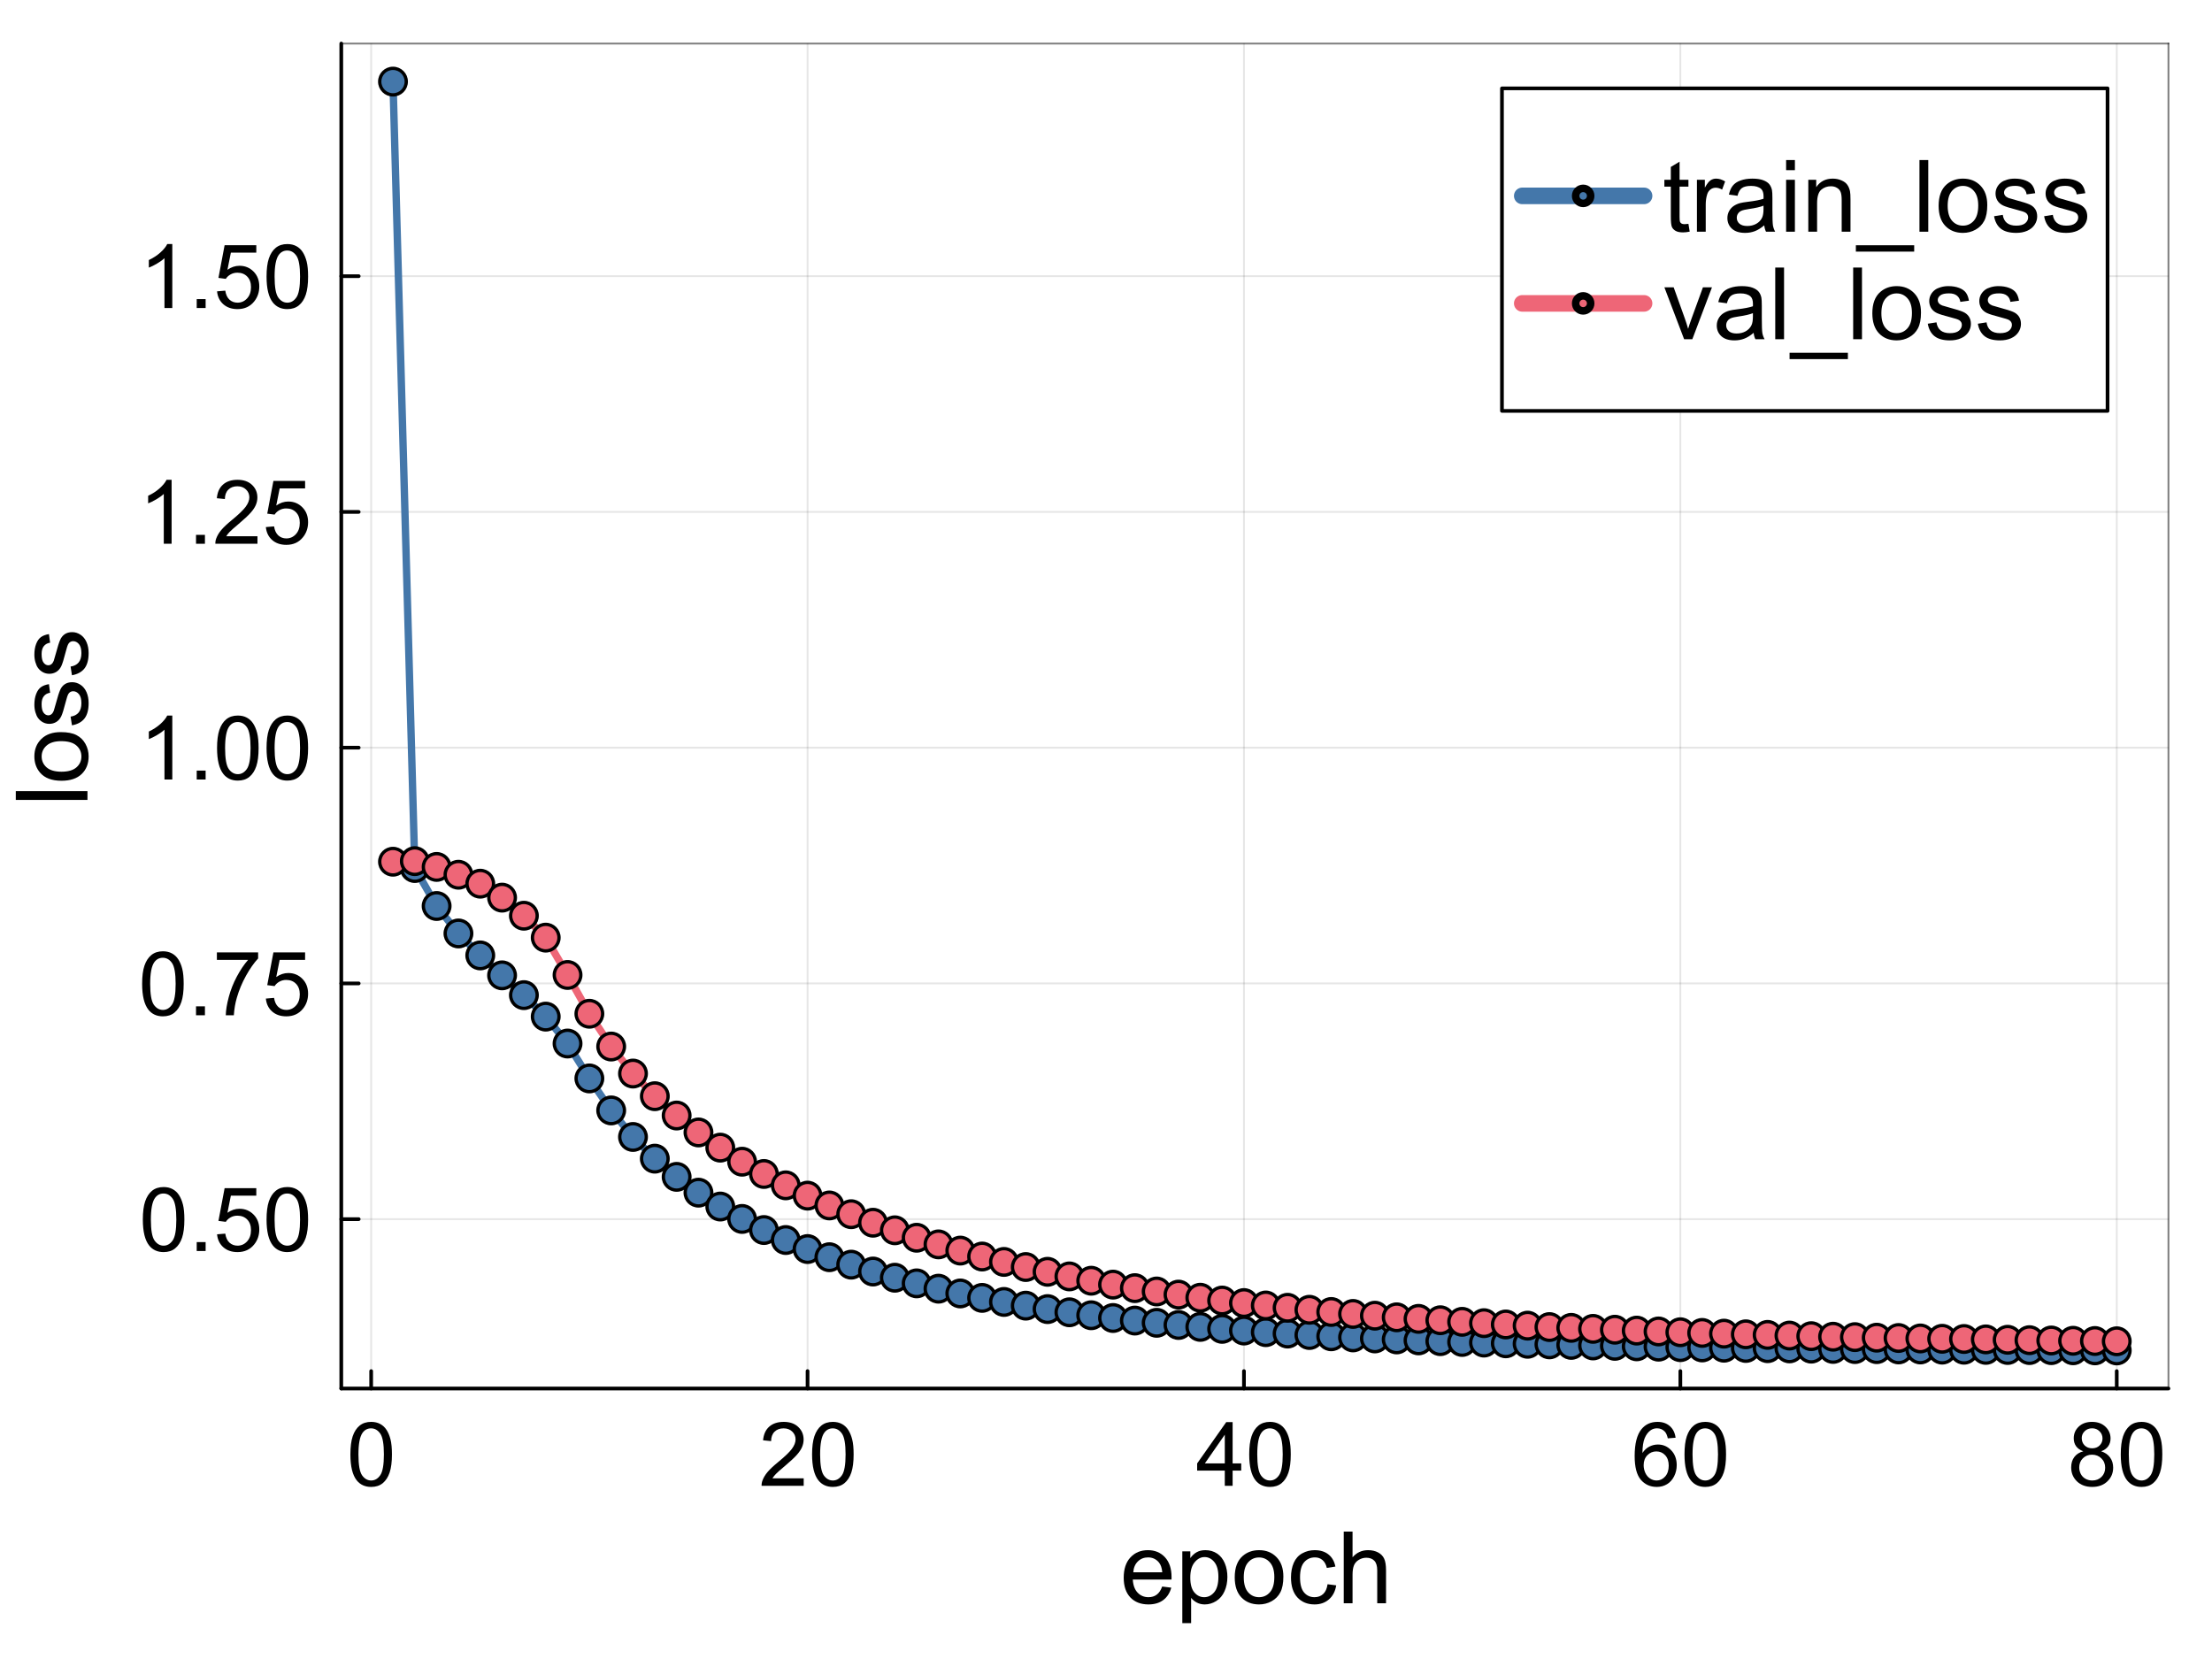 <?xml version="1.0" encoding="utf-8"?>
<svg xmlns="http://www.w3.org/2000/svg" xmlns:xlink="http://www.w3.org/1999/xlink" width="600" height="450" viewBox="0 0 2400 1800">
<rect x="0" y="0" width="2400" height="1800" fill="#333333" stroke="none"/>
<defs>
  <clipPath id="clip300">
    <rect x="0" y="0" width="2400" height="1800"/>
  </clipPath>
</defs>
<path clip-path="url(#clip300)" d="M0 1800 L2400 1800 L2400 0 L0 0  Z" fill="#ffffff" fill-rule="evenodd" fill-opacity="1"/>
<defs>
  <clipPath id="clip301">
    <rect x="480" y="0" width="1681" height="1681"/>
  </clipPath>
</defs>
<path clip-path="url(#clip300)" d="M370.281 1506.52 L2352.76 1506.52 L2352.76 47.244 L370.281 47.244  Z" fill="#ffffff" fill-rule="evenodd" fill-opacity="1"/>
<defs>
  <clipPath id="clip302">
    <rect x="370" y="47" width="1983" height="1460"/>
  </clipPath>
</defs>
<polyline clip-path="url(#clip302)" style="stroke:#000000; stroke-linecap:round; stroke-linejoin:round; stroke-width:2; stroke-opacity:0.1; fill:none" points="402.715,1506.52 402.715,47.244 "/>
<polyline clip-path="url(#clip302)" style="stroke:#000000; stroke-linecap:round; stroke-linejoin:round; stroke-width:2; stroke-opacity:0.1; fill:none" points="876.198,1506.52 876.198,47.244 "/>
<polyline clip-path="url(#clip302)" style="stroke:#000000; stroke-linecap:round; stroke-linejoin:round; stroke-width:2; stroke-opacity:0.1; fill:none" points="1349.68,1506.52 1349.68,47.244 "/>
<polyline clip-path="url(#clip302)" style="stroke:#000000; stroke-linecap:round; stroke-linejoin:round; stroke-width:2; stroke-opacity:0.1; fill:none" points="1823.16,1506.52 1823.16,47.244 "/>
<polyline clip-path="url(#clip302)" style="stroke:#000000; stroke-linecap:round; stroke-linejoin:round; stroke-width:2; stroke-opacity:0.1; fill:none" points="2296.65,1506.52 2296.65,47.244 "/>
<polyline clip-path="url(#clip302)" style="stroke:#000000; stroke-linecap:round; stroke-linejoin:round; stroke-width:2; stroke-opacity:0.1; fill:none" points="370.281,1322.77 2352.76,1322.77 "/>
<polyline clip-path="url(#clip302)" style="stroke:#000000; stroke-linecap:round; stroke-linejoin:round; stroke-width:2; stroke-opacity:0.1; fill:none" points="370.281,1066.99 2352.76,1066.99 "/>
<polyline clip-path="url(#clip302)" style="stroke:#000000; stroke-linecap:round; stroke-linejoin:round; stroke-width:2; stroke-opacity:0.1; fill:none" points="370.281,811.203 2352.76,811.203 "/>
<polyline clip-path="url(#clip302)" style="stroke:#000000; stroke-linecap:round; stroke-linejoin:round; stroke-width:2; stroke-opacity:0.1; fill:none" points="370.281,555.42 2352.76,555.42 "/>
<polyline clip-path="url(#clip302)" style="stroke:#000000; stroke-linecap:round; stroke-linejoin:round; stroke-width:2; stroke-opacity:0.1; fill:none" points="370.281,299.638 2352.76,299.638 "/>
<polyline clip-path="url(#clip300)" style="stroke:#000000; stroke-linecap:round; stroke-linejoin:round; stroke-width:4; stroke-opacity:1; fill:none" points="370.281,1506.52 2352.76,1506.52 "/>
<polyline clip-path="url(#clip300)" style="stroke:#000000; stroke-linecap:round; stroke-linejoin:round; stroke-width:2; stroke-opacity:0.5; fill:none" points="370.281,47.244 2352.76,47.244 "/>
<polyline clip-path="url(#clip300)" style="stroke:#000000; stroke-linecap:round; stroke-linejoin:round; stroke-width:4; stroke-opacity:1; fill:none" points="402.715,1506.52 402.715,1487.63 "/>
<polyline clip-path="url(#clip300)" style="stroke:#000000; stroke-linecap:round; stroke-linejoin:round; stroke-width:4; stroke-opacity:1; fill:none" points="876.198,1506.52 876.198,1487.63 "/>
<polyline clip-path="url(#clip300)" style="stroke:#000000; stroke-linecap:round; stroke-linejoin:round; stroke-width:4; stroke-opacity:1; fill:none" points="1349.68,1506.52 1349.68,1487.63 "/>
<polyline clip-path="url(#clip300)" style="stroke:#000000; stroke-linecap:round; stroke-linejoin:round; stroke-width:4; stroke-opacity:1; fill:none" points="1823.16,1506.52 1823.16,1487.63 "/>
<polyline clip-path="url(#clip300)" style="stroke:#000000; stroke-linecap:round; stroke-linejoin:round; stroke-width:4; stroke-opacity:1; fill:none" points="2296.65,1506.52 2296.65,1487.63 "/>
<path clip-path="url(#clip300)" d="M380.178 1578.04 Q380.178 1565.78 382.676 1558.33 Q385.222 1550.83 390.173 1546.78 Q395.171 1542.72 402.715 1542.72 Q408.278 1542.72 412.474 1544.98 Q416.671 1547.2 419.405 1551.44 Q422.14 1555.64 423.696 1561.72 Q425.252 1567.76 425.252 1578.04 Q425.252 1590.2 422.753 1597.7 Q420.254 1605.15 415.256 1609.25 Q410.306 1613.3 402.715 1613.3 Q392.719 1613.3 387.014 1606.14 Q380.178 1597.51 380.178 1578.04 M388.9 1578.04 Q388.9 1595.06 392.861 1600.71 Q396.868 1606.32 402.715 1606.32 Q408.561 1606.32 412.522 1600.67 Q416.529 1595.01 416.529 1578.04 Q416.529 1560.97 412.522 1555.36 Q408.561 1549.75 402.62 1549.75 Q396.774 1549.75 393.285 1554.7 Q388.9 1561.01 388.9 1578.04 Z" fill="#000000" fill-rule="nonzero" fill-opacity="1" /><path clip-path="url(#clip300)" d="M872.002 1603.97 L872.002 1612.12 L826.315 1612.12 Q826.22 1609.06 827.305 1606.23 Q829.049 1601.56 832.868 1597.04 Q836.735 1592.51 843.995 1586.57 Q855.264 1577.33 859.224 1571.95 Q863.185 1566.53 863.185 1561.72 Q863.185 1556.68 859.555 1553.24 Q855.971 1549.75 850.172 1549.75 Q844.043 1549.75 840.365 1553.42 Q836.687 1557.1 836.64 1563.61 L827.918 1562.71 Q828.814 1552.95 834.66 1547.86 Q840.506 1542.72 850.361 1542.72 Q860.309 1542.72 866.108 1548.24 Q871.908 1553.75 871.908 1561.91 Q871.908 1566.06 870.21 1570.07 Q868.513 1574.07 864.552 1578.51 Q860.639 1582.94 851.492 1590.67 Q843.854 1597.08 841.685 1599.39 Q839.516 1601.66 838.102 1603.97 L872.002 1603.97 Z" fill="#000000" fill-rule="nonzero" fill-opacity="1" /><path clip-path="url(#clip300)" d="M881.101 1578.04 Q881.101 1565.78 883.6 1558.33 Q886.146 1550.83 891.097 1546.78 Q896.095 1542.72 903.639 1542.72 Q909.202 1542.72 913.398 1544.98 Q917.595 1547.2 920.329 1551.44 Q923.064 1555.64 924.62 1561.72 Q926.176 1567.76 926.176 1578.04 Q926.176 1590.2 923.677 1597.7 Q921.178 1605.15 916.18 1609.25 Q911.23 1613.3 903.639 1613.3 Q893.643 1613.3 887.938 1606.14 Q881.101 1597.51 881.101 1578.04 M889.824 1578.04 Q889.824 1595.06 893.784 1600.71 Q897.792 1606.32 903.639 1606.32 Q909.485 1606.32 913.446 1600.67 Q917.453 1595.01 917.453 1578.04 Q917.453 1560.97 913.446 1555.36 Q909.485 1549.75 903.544 1549.75 Q897.698 1549.75 894.209 1554.7 Q889.824 1561.01 889.824 1578.04 Z" fill="#000000" fill-rule="nonzero" fill-opacity="1" /><path clip-path="url(#clip300)" d="M1328.89 1612.12 L1328.89 1595.57 L1298.9 1595.57 L1298.9 1587.8 L1330.44 1543 L1337.38 1543 L1337.38 1587.8 L1346.71 1587.8 L1346.71 1595.57 L1337.38 1595.57 L1337.38 1612.12 L1328.89 1612.12 M1328.89 1587.8 L1328.89 1556.63 L1307.25 1587.8 L1328.89 1587.8 Z" fill="#000000" fill-rule="nonzero" fill-opacity="1" /><path clip-path="url(#clip300)" d="M1355.39 1578.04 Q1355.39 1565.78 1357.89 1558.33 Q1360.43 1550.83 1365.38 1546.78 Q1370.38 1542.72 1377.92 1542.72 Q1383.49 1542.72 1387.68 1544.98 Q1391.88 1547.2 1394.61 1551.44 Q1397.35 1555.64 1398.9 1561.72 Q1400.46 1567.76 1400.46 1578.04 Q1400.46 1590.2 1397.96 1597.7 Q1395.46 1605.15 1390.47 1609.25 Q1385.51 1613.3 1377.92 1613.3 Q1367.93 1613.3 1362.22 1606.14 Q1355.39 1597.51 1355.39 1578.04 M1364.11 1578.04 Q1364.11 1595.06 1368.07 1600.71 Q1372.08 1606.32 1377.92 1606.32 Q1383.77 1606.32 1387.73 1600.67 Q1391.74 1595.01 1391.74 1578.04 Q1391.74 1560.97 1387.73 1555.36 Q1383.77 1549.75 1377.83 1549.75 Q1371.98 1549.75 1368.49 1554.7 Q1364.11 1561.01 1364.11 1578.04 Z" fill="#000000" fill-rule="nonzero" fill-opacity="1" /><path clip-path="url(#clip300)" d="M1818 1559.93 L1809.56 1560.59 Q1808.43 1555.59 1806.36 1553.33 Q1802.91 1549.7 1797.87 1549.7 Q1793.81 1549.7 1790.75 1551.96 Q1786.74 1554.89 1784.43 1560.5 Q1782.12 1566.11 1782.03 1576.48 Q1785.09 1571.81 1789.52 1569.55 Q1793.96 1567.29 1798.81 1567.29 Q1807.3 1567.29 1813.24 1573.56 Q1819.23 1579.78 1819.23 1589.68 Q1819.23 1596.19 1816.4 1601.8 Q1813.62 1607.36 1808.71 1610.33 Q1803.81 1613.3 1797.59 1613.3 Q1786.98 1613.3 1780.28 1605.52 Q1773.59 1597.7 1773.59 1579.78 Q1773.59 1559.74 1780.99 1550.64 Q1787.45 1542.72 1798.39 1542.72 Q1806.54 1542.72 1811.73 1547.29 Q1816.96 1551.87 1818 1559.93 M1783.35 1589.73 Q1783.35 1594.11 1785.19 1598.12 Q1787.07 1602.13 1790.42 1604.25 Q1793.77 1606.32 1797.45 1606.32 Q1802.82 1606.32 1806.69 1601.99 Q1810.55 1597.65 1810.55 1590.2 Q1810.55 1583.03 1806.73 1578.93 Q1802.91 1574.78 1797.12 1574.78 Q1791.36 1574.78 1787.36 1578.93 Q1783.35 1583.03 1783.35 1589.73 Z" fill="#000000" fill-rule="nonzero" fill-opacity="1" /><path clip-path="url(#clip300)" d="M1827.67 1578.04 Q1827.67 1565.78 1830.17 1558.33 Q1832.71 1550.83 1837.66 1546.78 Q1842.66 1542.72 1850.2 1542.72 Q1855.77 1542.72 1859.96 1544.98 Q1864.16 1547.2 1866.9 1551.44 Q1869.63 1555.64 1871.19 1561.72 Q1872.74 1567.76 1872.74 1578.04 Q1872.74 1590.2 1870.24 1597.7 Q1867.74 1605.15 1862.75 1609.25 Q1857.8 1613.3 1850.2 1613.3 Q1840.21 1613.3 1834.5 1606.14 Q1827.67 1597.51 1827.67 1578.04 M1836.39 1578.04 Q1836.39 1595.06 1840.35 1600.71 Q1844.36 1606.32 1850.2 1606.32 Q1856.05 1606.32 1860.01 1600.67 Q1864.02 1595.01 1864.02 1578.04 Q1864.02 1560.97 1860.01 1555.36 Q1856.05 1549.75 1850.11 1549.75 Q1844.26 1549.75 1840.77 1554.7 Q1836.39 1561.01 1836.39 1578.04 Z" fill="#000000" fill-rule="nonzero" fill-opacity="1" /><path clip-path="url(#clip300)" d="M2260.37 1574.64 Q2255.09 1572.71 2252.54 1569.12 Q2249.99 1565.54 2249.99 1560.54 Q2249.99 1553 2255.42 1547.86 Q2260.84 1542.72 2269.84 1542.72 Q2278.9 1542.72 2284.41 1548 Q2289.93 1553.24 2289.93 1560.78 Q2289.93 1565.59 2287.38 1569.17 Q2284.88 1572.71 2279.75 1574.64 Q2286.11 1576.72 2289.41 1581.34 Q2292.76 1585.96 2292.76 1592.37 Q2292.76 1601.23 2286.49 1607.27 Q2280.22 1613.3 2269.99 1613.3 Q2259.75 1613.3 2253.48 1607.27 Q2247.21 1601.19 2247.21 1592.13 Q2247.21 1585.39 2250.61 1580.86 Q2254.05 1576.29 2260.37 1574.64 M2258.67 1560.26 Q2258.67 1565.16 2261.83 1568.28 Q2264.99 1571.39 2270.03 1571.39 Q2274.94 1571.39 2278.05 1568.32 Q2281.21 1565.21 2281.21 1560.73 Q2281.21 1556.06 2277.95 1552.91 Q2274.75 1549.7 2269.94 1549.7 Q2265.08 1549.7 2261.88 1552.81 Q2258.67 1555.92 2258.67 1560.26 M2255.94 1592.18 Q2255.94 1595.81 2257.63 1599.21 Q2259.38 1602.6 2262.77 1604.49 Q2266.17 1606.32 2270.08 1606.32 Q2276.16 1606.32 2280.12 1602.41 Q2284.08 1598.5 2284.08 1592.46 Q2284.08 1586.33 2279.98 1582.33 Q2275.93 1578.32 2269.8 1578.32 Q2263.81 1578.32 2259.85 1582.28 Q2255.94 1586.24 2255.94 1592.18 Z" fill="#000000" fill-rule="nonzero" fill-opacity="1" /><path clip-path="url(#clip300)" d="M2301.01 1578.04 Q2301.01 1565.78 2303.51 1558.33 Q2306.05 1550.83 2311 1546.78 Q2316 1542.72 2323.55 1542.72 Q2329.11 1542.72 2333.31 1544.98 Q2337.5 1547.2 2340.24 1551.44 Q2342.97 1555.64 2344.53 1561.72 Q2346.08 1567.76 2346.08 1578.04 Q2346.08 1590.2 2343.58 1597.7 Q2341.09 1605.15 2336.09 1609.25 Q2331.14 1613.3 2323.55 1613.3 Q2313.55 1613.3 2307.85 1606.14 Q2301.01 1597.51 2301.01 1578.04 M2309.73 1578.04 Q2309.73 1595.06 2313.69 1600.71 Q2317.7 1606.32 2323.55 1606.32 Q2329.39 1606.32 2333.35 1600.67 Q2337.36 1595.01 2337.36 1578.04 Q2337.36 1560.97 2333.35 1555.36 Q2329.39 1549.75 2323.45 1549.75 Q2317.61 1549.75 2314.12 1554.7 Q2309.73 1561.01 2309.73 1578.04 Z" fill="#000000" fill-rule="nonzero" fill-opacity="1" /><path clip-path="url(#clip300)" d="M1260.95 1721.38 L1270.82 1722.6 Q1268.48 1731.24 1262.17 1736.01 Q1255.86 1740.79 1246.05 1740.79 Q1233.69 1740.79 1226.42 1733.2 Q1219.21 1725.57 1219.21 1711.83 Q1219.21 1697.61 1226.53 1689.76 Q1233.85 1681.91 1245.51 1681.91 Q1256.81 1681.91 1263.97 1689.6 Q1271.13 1697.29 1271.13 1711.24 Q1271.13 1712.09 1271.08 1713.79 L1229.07 1713.79 Q1229.6 1723.07 1234.32 1728.01 Q1239.04 1732.94 1246.1 1732.94 Q1251.35 1732.94 1255.06 1730.18 Q1258.78 1727.42 1260.95 1721.38 M1229.6 1705.94 L1261.06 1705.94 Q1260.42 1698.83 1257.45 1695.28 Q1252.89 1689.76 1245.62 1689.76 Q1239.04 1689.76 1234.54 1694.16 Q1230.08 1698.57 1229.6 1705.94 Z" fill="#000000" fill-rule="nonzero" fill-opacity="1" /><path clip-path="url(#clip300)" d="M1282.8 1761.1 L1282.8 1683.18 L1291.5 1683.18 L1291.5 1690.5 Q1294.58 1686.21 1298.45 1684.09 Q1302.32 1681.91 1307.84 1681.91 Q1315.05 1681.91 1320.57 1685.62 Q1326.09 1689.34 1328.9 1696.13 Q1331.71 1702.86 1331.71 1710.93 Q1331.71 1719.57 1328.58 1726.52 Q1325.5 1733.42 1319.56 1737.13 Q1313.67 1740.79 1307.15 1740.79 Q1302.38 1740.79 1298.56 1738.77 Q1294.79 1736.76 1292.35 1733.68 L1292.35 1761.1 L1282.8 1761.1 M1291.45 1711.67 Q1291.45 1722.54 1295.85 1727.74 Q1300.25 1732.94 1306.51 1732.94 Q1312.88 1732.94 1317.39 1727.58 Q1321.95 1722.17 1321.95 1710.87 Q1321.95 1700.11 1317.49 1694.75 Q1313.09 1689.39 1306.94 1689.39 Q1300.84 1689.39 1296.12 1695.12 Q1291.45 1700.79 1291.45 1711.67 Z" fill="#000000" fill-rule="nonzero" fill-opacity="1" /><path clip-path="url(#clip300)" d="M1339.67 1711.35 Q1339.67 1695.7 1348.36 1688.17 Q1355.63 1681.91 1366.08 1681.91 Q1377.7 1681.91 1385.07 1689.55 Q1392.44 1697.13 1392.44 1710.55 Q1392.44 1721.43 1389.15 1727.69 Q1385.92 1733.89 1379.66 1737.34 Q1373.45 1740.79 1366.08 1740.79 Q1354.25 1740.79 1346.93 1733.2 Q1339.67 1725.62 1339.67 1711.35 M1349.48 1711.35 Q1349.48 1722.17 1354.2 1727.58 Q1358.92 1732.94 1366.08 1732.94 Q1373.19 1732.94 1377.91 1727.53 Q1382.63 1722.12 1382.63 1711.03 Q1382.63 1700.58 1377.86 1695.23 Q1373.13 1689.82 1366.08 1689.82 Q1358.92 1689.82 1354.2 1695.17 Q1349.48 1700.53 1349.48 1711.35 Z" fill="#000000" fill-rule="nonzero" fill-opacity="1" /><path clip-path="url(#clip300)" d="M1440.39 1718.88 L1449.78 1720.1 Q1448.24 1729.81 1441.88 1735.33 Q1435.57 1740.79 1426.34 1740.79 Q1414.77 1740.79 1407.72 1733.26 Q1400.72 1725.67 1400.72 1711.56 Q1400.72 1702.44 1403.74 1695.6 Q1406.76 1688.75 1412.92 1685.36 Q1419.12 1681.91 1426.39 1681.91 Q1435.57 1681.91 1441.4 1686.58 Q1447.23 1691.19 1448.88 1699.73 L1439.6 1701.17 Q1438.27 1695.49 1434.88 1692.63 Q1431.53 1689.76 1426.76 1689.76 Q1419.55 1689.76 1415.04 1694.96 Q1410.53 1700.11 1410.53 1711.3 Q1410.53 1722.65 1414.88 1727.79 Q1419.23 1732.94 1426.23 1732.94 Q1431.85 1732.94 1435.62 1729.49 Q1439.38 1726.04 1440.39 1718.88 Z" fill="#000000" fill-rule="nonzero" fill-opacity="1" /><path clip-path="url(#clip300)" d="M1457.95 1739.52 L1457.95 1661.76 L1467.5 1661.76 L1467.5 1689.66 Q1474.18 1681.91 1484.36 1681.91 Q1490.62 1681.91 1495.24 1684.4 Q1499.85 1686.84 1501.82 1691.19 Q1503.83 1695.54 1503.83 1703.82 L1503.83 1739.52 L1494.28 1739.52 L1494.28 1703.82 Q1494.28 1696.66 1491.15 1693.42 Q1488.08 1690.13 1482.4 1690.13 Q1478.16 1690.13 1474.39 1692.36 Q1470.68 1694.54 1469.09 1698.3 Q1467.5 1702.07 1467.5 1708.7 L1467.5 1739.52 L1457.95 1739.52 Z" fill="#000000" fill-rule="nonzero" fill-opacity="1" /><polyline clip-path="url(#clip300)" style="stroke:#000000; stroke-linecap:round; stroke-linejoin:round; stroke-width:4; stroke-opacity:1; fill:none" points="370.281,1506.52 370.281,47.244 "/>
<polyline clip-path="url(#clip300)" style="stroke:#000000; stroke-linecap:round; stroke-linejoin:round; stroke-width:2; stroke-opacity:0.5; fill:none" points="2352.76,1506.52 2352.76,47.244 "/>
<polyline clip-path="url(#clip300)" style="stroke:#000000; stroke-linecap:round; stroke-linejoin:round; stroke-width:4; stroke-opacity:1; fill:none" points="370.281,1322.77 389.179,1322.77 "/>
<polyline clip-path="url(#clip300)" style="stroke:#000000; stroke-linecap:round; stroke-linejoin:round; stroke-width:4; stroke-opacity:1; fill:none" points="370.281,1066.99 389.179,1066.99 "/>
<polyline clip-path="url(#clip300)" style="stroke:#000000; stroke-linecap:round; stroke-linejoin:round; stroke-width:4; stroke-opacity:1; fill:none" points="370.281,811.203 389.179,811.203 "/>
<polyline clip-path="url(#clip300)" style="stroke:#000000; stroke-linecap:round; stroke-linejoin:round; stroke-width:4; stroke-opacity:1; fill:none" points="370.281,555.42 389.179,555.42 "/>
<polyline clip-path="url(#clip300)" style="stroke:#000000; stroke-linecap:round; stroke-linejoin:round; stroke-width:4; stroke-opacity:1; fill:none" points="370.281,299.638 389.179,299.638 "/>
<path clip-path="url(#clip300)" d="M154.975 1323.24 Q154.975 1310.98 157.473 1303.53 Q160.019 1296.04 164.97 1291.98 Q169.968 1287.93 177.512 1287.93 Q183.075 1287.93 187.271 1290.19 Q191.468 1292.41 194.202 1296.65 Q196.937 1300.84 198.493 1306.93 Q200.049 1312.96 200.049 1323.24 Q200.049 1335.4 197.55 1342.9 Q195.051 1350.35 190.053 1354.45 Q185.103 1358.51 177.512 1358.51 Q167.516 1358.51 161.811 1351.34 Q154.975 1342.71 154.975 1323.24 M163.697 1323.24 Q163.697 1340.26 167.658 1345.92 Q171.665 1351.53 177.512 1351.53 Q183.358 1351.53 187.319 1345.87 Q191.326 1340.21 191.326 1323.24 Q191.326 1306.17 187.319 1300.56 Q183.358 1294.95 177.417 1294.95 Q171.571 1294.95 168.082 1299.9 Q163.697 1306.22 163.697 1323.24 Z" fill="#000000" fill-rule="nonzero" fill-opacity="1" /><path clip-path="url(#clip300)" d="M213.439 1357.33 L213.439 1347.66 L223.104 1347.66 L223.104 1357.33 L213.439 1357.33 Z" fill="#000000" fill-rule="nonzero" fill-opacity="1" /><path clip-path="url(#clip300)" d="M235.505 1339.22 L244.416 1338.47 Q245.406 1344.98 248.989 1348.28 Q252.62 1351.53 257.712 1351.53 Q263.841 1351.53 268.084 1346.91 Q272.328 1342.29 272.328 1334.65 Q272.328 1327.39 268.226 1323.19 Q264.171 1319 257.57 1319 Q253.468 1319 250.168 1320.88 Q246.867 1322.72 244.981 1325.69 L237.013 1324.65 L243.708 1289.15 L278.08 1289.15 L278.08 1297.26 L250.498 1297.26 L246.773 1315.84 Q252.997 1311.5 259.833 1311.5 Q268.886 1311.5 275.109 1317.77 Q281.333 1324.04 281.333 1333.9 Q281.333 1343.28 275.864 1350.12 Q269.216 1358.51 257.712 1358.51 Q248.282 1358.51 242.294 1353.23 Q236.353 1347.95 235.505 1339.22 Z" fill="#000000" fill-rule="nonzero" fill-opacity="1" /><path clip-path="url(#clip300)" d="M289.207 1323.24 Q289.207 1310.98 291.706 1303.53 Q294.252 1296.04 299.202 1291.98 Q304.2 1287.93 311.744 1287.93 Q317.308 1287.93 321.504 1290.19 Q325.7 1292.41 328.435 1296.65 Q331.169 1300.84 332.725 1306.93 Q334.281 1312.96 334.281 1323.24 Q334.281 1335.4 331.782 1342.9 Q329.283 1350.35 324.286 1354.45 Q319.335 1358.51 311.744 1358.51 Q301.748 1358.51 296.043 1351.34 Q289.207 1342.71 289.207 1323.24 M297.929 1323.24 Q297.929 1340.26 301.89 1345.92 Q305.898 1351.53 311.744 1351.53 Q317.59 1351.53 321.551 1345.87 Q325.559 1340.21 325.559 1323.24 Q325.559 1306.17 321.551 1300.56 Q317.59 1294.95 311.65 1294.95 Q305.803 1294.95 302.314 1299.9 Q297.929 1306.22 297.929 1323.24 Z" fill="#000000" fill-rule="nonzero" fill-opacity="1" /><path clip-path="url(#clip300)" d="M154.22 1067.46 Q154.22 1055.2 156.719 1047.75 Q159.265 1040.25 164.216 1036.2 Q169.213 1032.14 176.757 1032.14 Q182.321 1032.14 186.517 1034.41 Q190.713 1036.62 193.448 1040.87 Q196.183 1045.06 197.738 1051.14 Q199.294 1057.18 199.294 1067.46 Q199.294 1079.62 196.795 1087.12 Q194.297 1094.57 189.299 1098.67 Q184.348 1102.72 176.757 1102.72 Q166.762 1102.72 161.057 1095.56 Q154.22 1086.93 154.22 1067.46 M162.943 1067.46 Q162.943 1084.48 166.903 1090.14 Q170.911 1095.75 176.757 1095.75 Q182.604 1095.75 186.564 1090.09 Q190.572 1084.43 190.572 1067.46 Q190.572 1050.39 186.564 1044.78 Q182.604 1039.17 176.663 1039.17 Q170.817 1039.17 167.327 1044.12 Q162.943 1050.44 162.943 1067.46 Z" fill="#000000" fill-rule="nonzero" fill-opacity="1" /><path clip-path="url(#clip300)" d="M212.685 1101.55 L212.685 1091.88 L222.35 1091.88 L222.35 1101.55 L212.685 1101.55 Z" fill="#000000" fill-rule="nonzero" fill-opacity="1" /><path clip-path="url(#clip300)" d="M235.316 1041.48 L235.316 1033.32 L280.06 1033.32 L280.06 1039.92 Q273.459 1046.95 266.953 1058.59 Q260.493 1070.24 256.957 1082.55 Q254.411 1091.22 253.704 1101.55 L244.981 1101.55 Q245.123 1093.39 248.188 1081.84 Q251.252 1070.29 256.957 1059.58 Q262.709 1048.83 269.169 1041.48 L235.316 1041.48 Z" fill="#000000" fill-rule="nonzero" fill-opacity="1" /><path clip-path="url(#clip300)" d="M288.453 1083.44 L297.364 1082.69 Q298.354 1089.19 301.937 1092.49 Q305.567 1095.75 310.66 1095.75 Q316.789 1095.75 321.032 1091.13 Q325.276 1086.51 325.276 1078.87 Q325.276 1071.61 321.174 1067.41 Q317.119 1063.21 310.518 1063.21 Q306.416 1063.21 303.116 1065.1 Q299.815 1066.94 297.929 1069.91 L289.961 1068.87 L296.656 1033.37 L331.028 1033.37 L331.028 1041.48 L303.446 1041.48 L299.721 1060.06 Q305.945 1055.72 312.781 1055.72 Q321.834 1055.72 328.057 1061.99 Q334.281 1068.26 334.281 1078.11 Q334.281 1087.5 328.812 1094.33 Q322.164 1102.72 310.66 1102.72 Q301.23 1102.72 295.242 1097.44 Q289.301 1092.16 288.453 1083.44 Z" fill="#000000" fill-rule="nonzero" fill-opacity="1" /><path clip-path="url(#clip300)" d="M186.941 845.763 L178.455 845.763 L178.455 791.684 Q175.39 794.607 170.392 797.53 Q165.442 800.453 161.481 801.915 L161.481 793.711 Q168.601 790.363 173.928 785.601 Q179.256 780.839 181.472 776.36 L186.941 776.36 L186.941 845.763 Z" fill="#000000" fill-rule="nonzero" fill-opacity="1" /><path clip-path="url(#clip300)" d="M213.439 845.763 L213.439 836.098 L223.104 836.098 L223.104 845.763 L213.439 845.763 Z" fill="#000000" fill-rule="nonzero" fill-opacity="1" /><path clip-path="url(#clip300)" d="M235.505 811.675 Q235.505 799.416 238.003 791.967 Q240.549 784.47 245.5 780.415 Q250.498 776.36 258.042 776.36 Q263.605 776.36 267.801 778.623 Q271.998 780.839 274.732 785.083 Q277.467 789.279 279.023 795.361 Q280.579 801.396 280.579 811.675 Q280.579 823.839 278.08 831.336 Q275.581 838.785 270.583 842.887 Q265.633 846.942 258.042 846.942 Q248.046 846.942 242.341 839.775 Q235.505 831.147 235.505 811.675 M244.227 811.675 Q244.227 828.695 248.188 834.353 Q252.195 839.964 258.042 839.964 Q263.888 839.964 267.849 834.306 Q271.856 828.648 271.856 811.675 Q271.856 794.607 267.849 788.996 Q263.888 783.385 257.947 783.385 Q252.101 783.385 248.612 788.336 Q244.227 794.654 244.227 811.675 Z" fill="#000000" fill-rule="nonzero" fill-opacity="1" /><path clip-path="url(#clip300)" d="M289.207 811.675 Q289.207 799.416 291.706 791.967 Q294.252 784.47 299.202 780.415 Q304.2 776.36 311.744 776.36 Q317.308 776.36 321.504 778.623 Q325.7 780.839 328.435 785.083 Q331.169 789.279 332.725 795.361 Q334.281 801.396 334.281 811.675 Q334.281 823.839 331.782 831.336 Q329.283 838.785 324.286 842.887 Q319.335 846.942 311.744 846.942 Q301.748 846.942 296.043 839.775 Q289.207 831.147 289.207 811.675 M297.929 811.675 Q297.929 828.695 301.89 834.353 Q305.898 839.964 311.744 839.964 Q317.59 839.964 321.551 834.306 Q325.559 828.648 325.559 811.675 Q325.559 794.607 321.551 788.996 Q317.59 783.385 311.65 783.385 Q305.803 783.385 302.314 788.336 Q297.929 794.654 297.929 811.675 Z" fill="#000000" fill-rule="nonzero" fill-opacity="1" /><path clip-path="url(#clip300)" d="M186.187 589.98 L177.7 589.98 L177.7 535.901 Q174.636 538.824 169.638 541.747 Q164.687 544.67 160.727 546.132 L160.727 537.928 Q167.846 534.581 173.174 529.819 Q178.502 525.057 180.718 520.577 L186.187 520.577 L186.187 589.98 Z" fill="#000000" fill-rule="nonzero" fill-opacity="1" /><path clip-path="url(#clip300)" d="M212.685 589.98 L212.685 580.315 L222.35 580.315 L222.35 589.98 L212.685 589.98 Z" fill="#000000" fill-rule="nonzero" fill-opacity="1" /><path clip-path="url(#clip300)" d="M279.353 581.824 L279.353 589.98 L233.666 589.98 Q233.571 586.916 234.656 584.087 Q236.4 579.419 240.219 574.893 Q244.086 570.367 251.346 564.426 Q262.615 555.185 266.576 549.81 Q270.536 544.388 270.536 539.578 Q270.536 534.534 266.906 531.092 Q263.322 527.603 257.523 527.603 Q251.394 527.603 247.716 531.28 Q244.038 534.958 243.991 541.464 L235.269 540.569 Q236.165 530.809 242.011 525.717 Q247.857 520.577 257.712 520.577 Q267.66 520.577 273.459 526.094 Q279.259 531.61 279.259 539.767 Q279.259 543.916 277.561 547.924 Q275.864 551.931 271.903 556.363 Q267.99 560.795 258.843 568.528 Q251.205 574.94 249.036 577.25 Q246.867 579.513 245.453 581.824 L279.353 581.824 Z" fill="#000000" fill-rule="nonzero" fill-opacity="1" /><path clip-path="url(#clip300)" d="M288.453 571.875 L297.364 571.121 Q298.354 577.627 301.937 580.928 Q305.567 584.181 310.66 584.181 Q316.789 584.181 321.032 579.561 Q325.276 574.94 325.276 567.302 Q325.276 560.041 321.174 555.845 Q317.119 551.648 310.518 551.648 Q306.416 551.648 303.116 553.534 Q299.815 555.373 297.929 558.344 L289.961 557.306 L296.656 521.803 L331.028 521.803 L331.028 529.913 L303.446 529.913 L299.721 548.49 Q305.945 544.152 312.781 544.152 Q321.834 544.152 328.057 550.423 Q334.281 556.693 334.281 566.547 Q334.281 575.93 328.812 582.767 Q322.164 591.159 310.66 591.159 Q301.23 591.159 295.242 585.878 Q289.301 580.598 288.453 571.875 Z" fill="#000000" fill-rule="nonzero" fill-opacity="1" /><path clip-path="url(#clip300)" d="M186.941 334.198 L178.455 334.198 L178.455 280.118 Q175.39 283.041 170.392 285.964 Q165.442 288.888 161.481 290.349 L161.481 282.145 Q168.601 278.798 173.928 274.036 Q179.256 269.274 181.472 264.795 L186.941 264.795 L186.941 334.198 Z" fill="#000000" fill-rule="nonzero" fill-opacity="1" /><path clip-path="url(#clip300)" d="M213.439 334.198 L213.439 324.532 L223.104 324.532 L223.104 334.198 L213.439 334.198 Z" fill="#000000" fill-rule="nonzero" fill-opacity="1" /><path clip-path="url(#clip300)" d="M235.505 316.092 L244.416 315.338 Q245.406 321.845 248.989 325.145 Q252.62 328.398 257.712 328.398 Q263.841 328.398 268.084 323.778 Q272.328 319.157 272.328 311.519 Q272.328 304.258 268.226 300.062 Q264.171 295.866 257.57 295.866 Q253.468 295.866 250.168 297.752 Q246.867 299.59 244.981 302.561 L237.013 301.524 L243.708 266.021 L278.08 266.021 L278.08 274.13 L250.498 274.13 L246.773 292.707 Q252.997 288.369 259.833 288.369 Q268.886 288.369 275.109 294.64 Q281.333 300.911 281.333 310.765 Q281.333 320.147 275.864 326.984 Q269.216 335.376 257.712 335.376 Q248.282 335.376 242.294 330.096 Q236.353 324.815 235.505 316.092 Z" fill="#000000" fill-rule="nonzero" fill-opacity="1" /><path clip-path="url(#clip300)" d="M289.207 300.109 Q289.207 287.85 291.706 280.401 Q294.252 272.904 299.202 268.849 Q304.2 264.795 311.744 264.795 Q317.308 264.795 321.504 267.058 Q325.7 269.274 328.435 273.517 Q331.169 277.713 332.725 283.796 Q334.281 289.831 334.281 300.109 Q334.281 312.273 331.782 319.77 Q329.283 327.22 324.286 331.322 Q319.335 335.376 311.744 335.376 Q301.748 335.376 296.043 328.21 Q289.207 319.581 289.207 300.109 M297.929 300.109 Q297.929 317.13 301.89 322.788 Q305.898 328.398 311.744 328.398 Q317.59 328.398 321.551 322.74 Q325.559 317.083 325.559 300.109 Q325.559 283.041 321.551 277.431 Q317.59 271.82 311.65 271.82 Q305.803 271.82 302.314 276.77 Q297.929 283.088 297.929 300.109 Z" fill="#000000" fill-rule="nonzero" fill-opacity="1" /><path clip-path="url(#clip300)" d="M94.892 867.905 L17.132 867.905 L17.132 858.357 L94.892 858.357 L94.892 867.905 Z" fill="#000000" fill-rule="nonzero" fill-opacity="1" /><path clip-path="url(#clip300)" d="M66.727 847.112 Q51.079 847.112 43.547 838.413 Q37.288 831.146 37.288 820.697 Q37.288 809.081 44.926 801.708 Q52.511 794.335 65.931 794.335 Q76.805 794.335 83.064 797.623 Q89.27 800.859 92.717 807.118 Q96.165 813.324 96.165 820.697 Q96.165 832.525 88.58 839.845 Q80.995 847.112 66.727 847.112 M66.727 837.299 Q77.547 837.299 82.958 832.578 Q88.315 827.858 88.315 820.697 Q88.315 813.589 82.905 808.868 Q77.494 804.148 66.408 804.148 Q55.959 804.148 50.602 808.921 Q45.191 813.642 45.191 820.697 Q45.191 827.858 50.549 832.578 Q55.906 837.299 66.727 837.299 Z" fill="#000000" fill-rule="nonzero" fill-opacity="1" /><path clip-path="url(#clip300)" d="M78.078 786.962 L76.593 777.52 Q82.268 776.725 85.291 773.118 Q88.315 769.458 88.315 762.934 Q88.315 756.357 85.663 753.174 Q82.958 749.991 79.351 749.991 Q76.115 749.991 74.259 752.803 Q72.986 754.765 71.023 762.563 Q68.371 773.065 66.462 777.149 Q64.499 781.18 61.104 783.302 Q57.657 785.371 53.519 785.371 Q49.753 785.371 46.571 783.673 Q43.335 781.923 41.213 778.953 Q39.569 776.725 38.455 772.906 Q37.288 769.034 37.288 764.631 Q37.288 758.001 39.198 753.015 Q41.107 747.976 44.396 745.589 Q47.632 743.202 53.095 742.3 L54.368 751.636 Q50.018 752.272 47.578 755.349 Q45.139 758.372 45.139 763.942 Q45.139 770.519 47.313 773.33 Q49.488 776.141 52.405 776.141 Q54.262 776.141 55.747 774.974 Q57.285 773.807 58.293 771.314 Q58.823 769.882 60.733 762.881 Q63.438 752.75 65.189 748.772 Q66.886 744.74 70.174 742.459 Q73.463 740.179 78.343 740.179 Q83.117 740.179 87.36 742.99 Q91.55 745.748 93.884 750.999 Q96.165 756.25 96.165 762.881 Q96.165 773.861 91.603 779.642 Q87.042 785.371 78.078 786.962 Z" fill="#000000" fill-rule="nonzero" fill-opacity="1" /><path clip-path="url(#clip300)" d="M78.078 732.647 L76.593 723.205 Q82.268 722.41 85.291 718.803 Q88.315 715.143 88.315 708.619 Q88.315 702.041 85.663 698.859 Q82.958 695.676 79.351 695.676 Q76.115 695.676 74.259 698.487 Q72.986 700.45 71.023 708.247 Q68.371 718.75 66.462 722.834 Q64.499 726.865 61.104 728.987 Q57.657 731.055 53.519 731.055 Q49.753 731.055 46.571 729.358 Q43.335 727.608 41.213 724.637 Q39.569 722.41 38.455 718.59 Q37.288 714.718 37.288 710.316 Q37.288 703.686 39.198 698.7 Q41.107 693.661 44.396 691.274 Q47.632 688.887 53.095 687.985 L54.368 697.32 Q50.018 697.957 47.578 701.033 Q45.139 704.057 45.139 709.626 Q45.139 716.204 47.313 719.015 Q49.488 721.826 52.405 721.826 Q54.262 721.826 55.747 720.659 Q57.285 719.492 58.293 716.999 Q58.823 715.567 60.733 708.565 Q63.438 698.434 65.189 694.456 Q66.886 690.425 70.174 688.144 Q73.463 685.863 78.343 685.863 Q83.117 685.863 87.36 688.675 Q91.55 691.433 93.884 696.684 Q96.165 701.935 96.165 708.565 Q96.165 719.545 91.603 725.327 Q87.042 731.055 78.078 732.647 Z" fill="#000000" fill-rule="nonzero" fill-opacity="1" /><polyline clip-path="url(#clip302)" style="stroke:#4477aa; stroke-linecap:round; stroke-linejoin:round; stroke-width:8; stroke-opacity:1; fill:none" points="426.389,88.544 450.063,941.802 473.737,983.009 497.411,1012.79 521.086,1036.62 544.76,1058.25 568.434,1079.71 592.108,1103.02 615.782,1132.22 639.456,1170.08 663.131,1204.79 686.805,1233.6 710.479,1257.13 734.153,1276.88 757.827,1294.03 781.501,1309.08 805.176,1322.53 828.85,1334.58 852.524,1345.42 876.198,1355.21 899.872,1364.06 923.546,1372.14 947.221,1379.59 970.895,1386.32 994.569,1392.43 1018.24,1398.21 1041.92,1403.38 1065.59,1408.19 1089.27,1412.59 1112.94,1416.62 1136.61,1420.36 1160.29,1423.82 1183.96,1427.03 1207.64,1430.02 1231.31,1432.81 1254.98,1435.23 1278.66,1437.58 1302.33,1439.66 1326.01,1441.8 1349.68,1443.63 1373.36,1445.37 1397.03,1446.9 1420.7,1448.48 1444.38,1449.87 1468.05,1451.08 1491.73,1452.18 1515.4,1453.26 1539.07,1454.3 1562.75,1455.14 1586.42,1456 1610.1,1456.69 1633.77,1457.48 1657.45,1458 1681.12,1458.62 1704.79,1459.19 1728.47,1459.78 1752.14,1460.22 1775.82,1460.73 1799.49,1461.12 1823.16,1461.64 1846.84,1461.96 1870.51,1462.25 1894.19,1462.51 1917.86,1462.76 1941.54,1462.97 1965.21,1463.26 1988.88,1463.56 2012.56,1463.72 2036.23,1463.79 2059.91,1464.11 2083.58,1464.15 2107.25,1464.33 2130.93,1464.42 2154.6,1464.59 2178.28,1464.7 2201.95,1464.8 2225.63,1464.88 2249.3,1465.04 2272.97,1465.12 2296.65,1465.22 "/>
<circle clip-path="url(#clip302)" cx="426.389" cy="88.544" r="14.4" fill="#4477aa" fill-rule="evenodd" fill-opacity="1" stroke="#000000" stroke-opacity="1" stroke-width="3.6"/>
<circle clip-path="url(#clip302)" cx="450.063" cy="941.802" r="14.4" fill="#4477aa" fill-rule="evenodd" fill-opacity="1" stroke="#000000" stroke-opacity="1" stroke-width="3.6"/>
<circle clip-path="url(#clip302)" cx="473.737" cy="983.009" r="14.4" fill="#4477aa" fill-rule="evenodd" fill-opacity="1" stroke="#000000" stroke-opacity="1" stroke-width="3.6"/>
<circle clip-path="url(#clip302)" cx="497.411" cy="1012.79" r="14.4" fill="#4477aa" fill-rule="evenodd" fill-opacity="1" stroke="#000000" stroke-opacity="1" stroke-width="3.6"/>
<circle clip-path="url(#clip302)" cx="521.086" cy="1036.62" r="14.4" fill="#4477aa" fill-rule="evenodd" fill-opacity="1" stroke="#000000" stroke-opacity="1" stroke-width="3.6"/>
<circle clip-path="url(#clip302)" cx="544.76" cy="1058.25" r="14.4" fill="#4477aa" fill-rule="evenodd" fill-opacity="1" stroke="#000000" stroke-opacity="1" stroke-width="3.6"/>
<circle clip-path="url(#clip302)" cx="568.434" cy="1079.71" r="14.4" fill="#4477aa" fill-rule="evenodd" fill-opacity="1" stroke="#000000" stroke-opacity="1" stroke-width="3.6"/>
<circle clip-path="url(#clip302)" cx="592.108" cy="1103.02" r="14.4" fill="#4477aa" fill-rule="evenodd" fill-opacity="1" stroke="#000000" stroke-opacity="1" stroke-width="3.6"/>
<circle clip-path="url(#clip302)" cx="615.782" cy="1132.22" r="14.4" fill="#4477aa" fill-rule="evenodd" fill-opacity="1" stroke="#000000" stroke-opacity="1" stroke-width="3.6"/>
<circle clip-path="url(#clip302)" cx="639.456" cy="1170.08" r="14.4" fill="#4477aa" fill-rule="evenodd" fill-opacity="1" stroke="#000000" stroke-opacity="1" stroke-width="3.6"/>
<circle clip-path="url(#clip302)" cx="663.131" cy="1204.79" r="14.4" fill="#4477aa" fill-rule="evenodd" fill-opacity="1" stroke="#000000" stroke-opacity="1" stroke-width="3.6"/>
<circle clip-path="url(#clip302)" cx="686.805" cy="1233.6" r="14.4" fill="#4477aa" fill-rule="evenodd" fill-opacity="1" stroke="#000000" stroke-opacity="1" stroke-width="3.6"/>
<circle clip-path="url(#clip302)" cx="710.479" cy="1257.13" r="14.4" fill="#4477aa" fill-rule="evenodd" fill-opacity="1" stroke="#000000" stroke-opacity="1" stroke-width="3.6"/>
<circle clip-path="url(#clip302)" cx="734.153" cy="1276.88" r="14.4" fill="#4477aa" fill-rule="evenodd" fill-opacity="1" stroke="#000000" stroke-opacity="1" stroke-width="3.6"/>
<circle clip-path="url(#clip302)" cx="757.827" cy="1294.03" r="14.4" fill="#4477aa" fill-rule="evenodd" fill-opacity="1" stroke="#000000" stroke-opacity="1" stroke-width="3.6"/>
<circle clip-path="url(#clip302)" cx="781.501" cy="1309.08" r="14.4" fill="#4477aa" fill-rule="evenodd" fill-opacity="1" stroke="#000000" stroke-opacity="1" stroke-width="3.6"/>
<circle clip-path="url(#clip302)" cx="805.176" cy="1322.53" r="14.4" fill="#4477aa" fill-rule="evenodd" fill-opacity="1" stroke="#000000" stroke-opacity="1" stroke-width="3.6"/>
<circle clip-path="url(#clip302)" cx="828.85" cy="1334.58" r="14.4" fill="#4477aa" fill-rule="evenodd" fill-opacity="1" stroke="#000000" stroke-opacity="1" stroke-width="3.6"/>
<circle clip-path="url(#clip302)" cx="852.524" cy="1345.42" r="14.4" fill="#4477aa" fill-rule="evenodd" fill-opacity="1" stroke="#000000" stroke-opacity="1" stroke-width="3.6"/>
<circle clip-path="url(#clip302)" cx="876.198" cy="1355.21" r="14.4" fill="#4477aa" fill-rule="evenodd" fill-opacity="1" stroke="#000000" stroke-opacity="1" stroke-width="3.6"/>
<circle clip-path="url(#clip302)" cx="899.872" cy="1364.06" r="14.4" fill="#4477aa" fill-rule="evenodd" fill-opacity="1" stroke="#000000" stroke-opacity="1" stroke-width="3.6"/>
<circle clip-path="url(#clip302)" cx="923.546" cy="1372.14" r="14.4" fill="#4477aa" fill-rule="evenodd" fill-opacity="1" stroke="#000000" stroke-opacity="1" stroke-width="3.6"/>
<circle clip-path="url(#clip302)" cx="947.221" cy="1379.59" r="14.4" fill="#4477aa" fill-rule="evenodd" fill-opacity="1" stroke="#000000" stroke-opacity="1" stroke-width="3.6"/>
<circle clip-path="url(#clip302)" cx="970.895" cy="1386.32" r="14.4" fill="#4477aa" fill-rule="evenodd" fill-opacity="1" stroke="#000000" stroke-opacity="1" stroke-width="3.6"/>
<circle clip-path="url(#clip302)" cx="994.569" cy="1392.43" r="14.4" fill="#4477aa" fill-rule="evenodd" fill-opacity="1" stroke="#000000" stroke-opacity="1" stroke-width="3.6"/>
<circle clip-path="url(#clip302)" cx="1018.24" cy="1398.21" r="14.4" fill="#4477aa" fill-rule="evenodd" fill-opacity="1" stroke="#000000" stroke-opacity="1" stroke-width="3.6"/>
<circle clip-path="url(#clip302)" cx="1041.92" cy="1403.38" r="14.4" fill="#4477aa" fill-rule="evenodd" fill-opacity="1" stroke="#000000" stroke-opacity="1" stroke-width="3.6"/>
<circle clip-path="url(#clip302)" cx="1065.59" cy="1408.19" r="14.4" fill="#4477aa" fill-rule="evenodd" fill-opacity="1" stroke="#000000" stroke-opacity="1" stroke-width="3.6"/>
<circle clip-path="url(#clip302)" cx="1089.27" cy="1412.59" r="14.4" fill="#4477aa" fill-rule="evenodd" fill-opacity="1" stroke="#000000" stroke-opacity="1" stroke-width="3.6"/>
<circle clip-path="url(#clip302)" cx="1112.94" cy="1416.62" r="14.4" fill="#4477aa" fill-rule="evenodd" fill-opacity="1" stroke="#000000" stroke-opacity="1" stroke-width="3.6"/>
<circle clip-path="url(#clip302)" cx="1136.61" cy="1420.36" r="14.4" fill="#4477aa" fill-rule="evenodd" fill-opacity="1" stroke="#000000" stroke-opacity="1" stroke-width="3.6"/>
<circle clip-path="url(#clip302)" cx="1160.29" cy="1423.82" r="14.4" fill="#4477aa" fill-rule="evenodd" fill-opacity="1" stroke="#000000" stroke-opacity="1" stroke-width="3.6"/>
<circle clip-path="url(#clip302)" cx="1183.96" cy="1427.03" r="14.4" fill="#4477aa" fill-rule="evenodd" fill-opacity="1" stroke="#000000" stroke-opacity="1" stroke-width="3.6"/>
<circle clip-path="url(#clip302)" cx="1207.64" cy="1430.02" r="14.4" fill="#4477aa" fill-rule="evenodd" fill-opacity="1" stroke="#000000" stroke-opacity="1" stroke-width="3.6"/>
<circle clip-path="url(#clip302)" cx="1231.31" cy="1432.81" r="14.4" fill="#4477aa" fill-rule="evenodd" fill-opacity="1" stroke="#000000" stroke-opacity="1" stroke-width="3.6"/>
<circle clip-path="url(#clip302)" cx="1254.98" cy="1435.23" r="14.4" fill="#4477aa" fill-rule="evenodd" fill-opacity="1" stroke="#000000" stroke-opacity="1" stroke-width="3.6"/>
<circle clip-path="url(#clip302)" cx="1278.66" cy="1437.58" r="14.4" fill="#4477aa" fill-rule="evenodd" fill-opacity="1" stroke="#000000" stroke-opacity="1" stroke-width="3.6"/>
<circle clip-path="url(#clip302)" cx="1302.33" cy="1439.66" r="14.4" fill="#4477aa" fill-rule="evenodd" fill-opacity="1" stroke="#000000" stroke-opacity="1" stroke-width="3.6"/>
<circle clip-path="url(#clip302)" cx="1326.01" cy="1441.8" r="14.4" fill="#4477aa" fill-rule="evenodd" fill-opacity="1" stroke="#000000" stroke-opacity="1" stroke-width="3.6"/>
<circle clip-path="url(#clip302)" cx="1349.68" cy="1443.63" r="14.4" fill="#4477aa" fill-rule="evenodd" fill-opacity="1" stroke="#000000" stroke-opacity="1" stroke-width="3.6"/>
<circle clip-path="url(#clip302)" cx="1373.36" cy="1445.37" r="14.4" fill="#4477aa" fill-rule="evenodd" fill-opacity="1" stroke="#000000" stroke-opacity="1" stroke-width="3.6"/>
<circle clip-path="url(#clip302)" cx="1397.03" cy="1446.9" r="14.4" fill="#4477aa" fill-rule="evenodd" fill-opacity="1" stroke="#000000" stroke-opacity="1" stroke-width="3.6"/>
<circle clip-path="url(#clip302)" cx="1420.7" cy="1448.48" r="14.4" fill="#4477aa" fill-rule="evenodd" fill-opacity="1" stroke="#000000" stroke-opacity="1" stroke-width="3.6"/>
<circle clip-path="url(#clip302)" cx="1444.38" cy="1449.87" r="14.4" fill="#4477aa" fill-rule="evenodd" fill-opacity="1" stroke="#000000" stroke-opacity="1" stroke-width="3.6"/>
<circle clip-path="url(#clip302)" cx="1468.05" cy="1451.08" r="14.4" fill="#4477aa" fill-rule="evenodd" fill-opacity="1" stroke="#000000" stroke-opacity="1" stroke-width="3.6"/>
<circle clip-path="url(#clip302)" cx="1491.73" cy="1452.18" r="14.4" fill="#4477aa" fill-rule="evenodd" fill-opacity="1" stroke="#000000" stroke-opacity="1" stroke-width="3.6"/>
<circle clip-path="url(#clip302)" cx="1515.4" cy="1453.26" r="14.4" fill="#4477aa" fill-rule="evenodd" fill-opacity="1" stroke="#000000" stroke-opacity="1" stroke-width="3.6"/>
<circle clip-path="url(#clip302)" cx="1539.07" cy="1454.3" r="14.4" fill="#4477aa" fill-rule="evenodd" fill-opacity="1" stroke="#000000" stroke-opacity="1" stroke-width="3.6"/>
<circle clip-path="url(#clip302)" cx="1562.75" cy="1455.14" r="14.4" fill="#4477aa" fill-rule="evenodd" fill-opacity="1" stroke="#000000" stroke-opacity="1" stroke-width="3.6"/>
<circle clip-path="url(#clip302)" cx="1586.42" cy="1456" r="14.4" fill="#4477aa" fill-rule="evenodd" fill-opacity="1" stroke="#000000" stroke-opacity="1" stroke-width="3.6"/>
<circle clip-path="url(#clip302)" cx="1610.1" cy="1456.69" r="14.4" fill="#4477aa" fill-rule="evenodd" fill-opacity="1" stroke="#000000" stroke-opacity="1" stroke-width="3.6"/>
<circle clip-path="url(#clip302)" cx="1633.77" cy="1457.48" r="14.4" fill="#4477aa" fill-rule="evenodd" fill-opacity="1" stroke="#000000" stroke-opacity="1" stroke-width="3.6"/>
<circle clip-path="url(#clip302)" cx="1657.45" cy="1458" r="14.4" fill="#4477aa" fill-rule="evenodd" fill-opacity="1" stroke="#000000" stroke-opacity="1" stroke-width="3.6"/>
<circle clip-path="url(#clip302)" cx="1681.12" cy="1458.62" r="14.4" fill="#4477aa" fill-rule="evenodd" fill-opacity="1" stroke="#000000" stroke-opacity="1" stroke-width="3.6"/>
<circle clip-path="url(#clip302)" cx="1704.79" cy="1459.19" r="14.4" fill="#4477aa" fill-rule="evenodd" fill-opacity="1" stroke="#000000" stroke-opacity="1" stroke-width="3.6"/>
<circle clip-path="url(#clip302)" cx="1728.47" cy="1459.78" r="14.4" fill="#4477aa" fill-rule="evenodd" fill-opacity="1" stroke="#000000" stroke-opacity="1" stroke-width="3.6"/>
<circle clip-path="url(#clip302)" cx="1752.14" cy="1460.22" r="14.4" fill="#4477aa" fill-rule="evenodd" fill-opacity="1" stroke="#000000" stroke-opacity="1" stroke-width="3.6"/>
<circle clip-path="url(#clip302)" cx="1775.82" cy="1460.73" r="14.4" fill="#4477aa" fill-rule="evenodd" fill-opacity="1" stroke="#000000" stroke-opacity="1" stroke-width="3.6"/>
<circle clip-path="url(#clip302)" cx="1799.49" cy="1461.12" r="14.4" fill="#4477aa" fill-rule="evenodd" fill-opacity="1" stroke="#000000" stroke-opacity="1" stroke-width="3.6"/>
<circle clip-path="url(#clip302)" cx="1823.16" cy="1461.64" r="14.4" fill="#4477aa" fill-rule="evenodd" fill-opacity="1" stroke="#000000" stroke-opacity="1" stroke-width="3.6"/>
<circle clip-path="url(#clip302)" cx="1846.84" cy="1461.96" r="14.4" fill="#4477aa" fill-rule="evenodd" fill-opacity="1" stroke="#000000" stroke-opacity="1" stroke-width="3.6"/>
<circle clip-path="url(#clip302)" cx="1870.51" cy="1462.25" r="14.4" fill="#4477aa" fill-rule="evenodd" fill-opacity="1" stroke="#000000" stroke-opacity="1" stroke-width="3.6"/>
<circle clip-path="url(#clip302)" cx="1894.19" cy="1462.51" r="14.4" fill="#4477aa" fill-rule="evenodd" fill-opacity="1" stroke="#000000" stroke-opacity="1" stroke-width="3.6"/>
<circle clip-path="url(#clip302)" cx="1917.86" cy="1462.76" r="14.4" fill="#4477aa" fill-rule="evenodd" fill-opacity="1" stroke="#000000" stroke-opacity="1" stroke-width="3.6"/>
<circle clip-path="url(#clip302)" cx="1941.54" cy="1462.97" r="14.4" fill="#4477aa" fill-rule="evenodd" fill-opacity="1" stroke="#000000" stroke-opacity="1" stroke-width="3.6"/>
<circle clip-path="url(#clip302)" cx="1965.21" cy="1463.26" r="14.4" fill="#4477aa" fill-rule="evenodd" fill-opacity="1" stroke="#000000" stroke-opacity="1" stroke-width="3.6"/>
<circle clip-path="url(#clip302)" cx="1988.88" cy="1463.56" r="14.4" fill="#4477aa" fill-rule="evenodd" fill-opacity="1" stroke="#000000" stroke-opacity="1" stroke-width="3.6"/>
<circle clip-path="url(#clip302)" cx="2012.56" cy="1463.72" r="14.4" fill="#4477aa" fill-rule="evenodd" fill-opacity="1" stroke="#000000" stroke-opacity="1" stroke-width="3.6"/>
<circle clip-path="url(#clip302)" cx="2036.23" cy="1463.79" r="14.4" fill="#4477aa" fill-rule="evenodd" fill-opacity="1" stroke="#000000" stroke-opacity="1" stroke-width="3.6"/>
<circle clip-path="url(#clip302)" cx="2059.91" cy="1464.11" r="14.4" fill="#4477aa" fill-rule="evenodd" fill-opacity="1" stroke="#000000" stroke-opacity="1" stroke-width="3.6"/>
<circle clip-path="url(#clip302)" cx="2083.58" cy="1464.15" r="14.4" fill="#4477aa" fill-rule="evenodd" fill-opacity="1" stroke="#000000" stroke-opacity="1" stroke-width="3.6"/>
<circle clip-path="url(#clip302)" cx="2107.25" cy="1464.33" r="14.4" fill="#4477aa" fill-rule="evenodd" fill-opacity="1" stroke="#000000" stroke-opacity="1" stroke-width="3.6"/>
<circle clip-path="url(#clip302)" cx="2130.93" cy="1464.42" r="14.4" fill="#4477aa" fill-rule="evenodd" fill-opacity="1" stroke="#000000" stroke-opacity="1" stroke-width="3.6"/>
<circle clip-path="url(#clip302)" cx="2154.6" cy="1464.59" r="14.4" fill="#4477aa" fill-rule="evenodd" fill-opacity="1" stroke="#000000" stroke-opacity="1" stroke-width="3.6"/>
<circle clip-path="url(#clip302)" cx="2178.28" cy="1464.7" r="14.4" fill="#4477aa" fill-rule="evenodd" fill-opacity="1" stroke="#000000" stroke-opacity="1" stroke-width="3.6"/>
<circle clip-path="url(#clip302)" cx="2201.95" cy="1464.8" r="14.4" fill="#4477aa" fill-rule="evenodd" fill-opacity="1" stroke="#000000" stroke-opacity="1" stroke-width="3.6"/>
<circle clip-path="url(#clip302)" cx="2225.63" cy="1464.88" r="14.4" fill="#4477aa" fill-rule="evenodd" fill-opacity="1" stroke="#000000" stroke-opacity="1" stroke-width="3.6"/>
<circle clip-path="url(#clip302)" cx="2249.3" cy="1465.04" r="14.4" fill="#4477aa" fill-rule="evenodd" fill-opacity="1" stroke="#000000" stroke-opacity="1" stroke-width="3.6"/>
<circle clip-path="url(#clip302)" cx="2272.97" cy="1465.12" r="14.4" fill="#4477aa" fill-rule="evenodd" fill-opacity="1" stroke="#000000" stroke-opacity="1" stroke-width="3.6"/>
<circle clip-path="url(#clip302)" cx="2296.65" cy="1465.22" r="14.4" fill="#4477aa" fill-rule="evenodd" fill-opacity="1" stroke="#000000" stroke-opacity="1" stroke-width="3.6"/>
<polyline clip-path="url(#clip302)" style="stroke:#ee6677; stroke-linecap:round; stroke-linejoin:round; stroke-width:8; stroke-opacity:1; fill:none" points="426.389,934.948 450.063,934.329 473.737,940.593 497.411,949.072 521.086,958.788 544.76,973.924 568.434,993.544 592.108,1017.33 615.782,1057.83 639.456,1099.92 663.131,1135.48 686.805,1164.8 710.479,1189.37 734.153,1210.33 757.827,1228.69 781.501,1245.18 805.176,1260.43 828.85,1273.75 852.524,1286.08 876.198,1297.26 899.872,1307.89 923.546,1317.4 947.221,1326.64 970.895,1334.86 994.569,1342.94 1018.24,1350.14 1041.92,1356.89 1065.59,1363.32 1089.27,1369.17 1112.94,1374.72 1136.61,1379.89 1160.29,1384.88 1183.96,1389.58 1207.64,1393.8 1231.31,1397.62 1254.98,1401.24 1278.66,1404.64 1302.33,1408.01 1326.01,1411.08 1349.68,1413.8 1373.36,1416.43 1397.03,1418.93 1420.7,1421.1 1444.38,1423.48 1468.05,1425.6 1491.73,1427.51 1515.4,1429.28 1539.07,1430.96 1562.75,1432.46 1586.42,1434.16 1610.1,1435.63 1633.77,1437.03 1657.45,1438.32 1681.12,1439.86 1704.79,1440.71 1728.47,1441.8 1752.14,1442.72 1775.82,1443.69 1799.49,1444.62 1823.16,1445.48 1846.84,1446.21 1870.51,1447 1894.19,1447.72 1917.86,1448.34 1941.54,1449.07 1965.21,1449.72 1988.88,1450.32 2012.56,1450.78 2036.23,1451.37 2059.91,1451.72 2083.58,1452.21 2107.25,1452.57 2130.93,1452.8 2154.6,1453.23 2178.28,1453.64 2201.95,1454.07 2225.63,1454.42 2249.3,1454.73 2272.97,1454.98 2296.65,1455.28 "/>
<circle clip-path="url(#clip302)" cx="426.389" cy="934.948" r="14.4" fill="#ee6677" fill-rule="evenodd" fill-opacity="1" stroke="#000000" stroke-opacity="1" stroke-width="3.6"/>
<circle clip-path="url(#clip302)" cx="450.063" cy="934.329" r="14.4" fill="#ee6677" fill-rule="evenodd" fill-opacity="1" stroke="#000000" stroke-opacity="1" stroke-width="3.6"/>
<circle clip-path="url(#clip302)" cx="473.737" cy="940.593" r="14.4" fill="#ee6677" fill-rule="evenodd" fill-opacity="1" stroke="#000000" stroke-opacity="1" stroke-width="3.6"/>
<circle clip-path="url(#clip302)" cx="497.411" cy="949.072" r="14.4" fill="#ee6677" fill-rule="evenodd" fill-opacity="1" stroke="#000000" stroke-opacity="1" stroke-width="3.6"/>
<circle clip-path="url(#clip302)" cx="521.086" cy="958.788" r="14.4" fill="#ee6677" fill-rule="evenodd" fill-opacity="1" stroke="#000000" stroke-opacity="1" stroke-width="3.6"/>
<circle clip-path="url(#clip302)" cx="544.76" cy="973.924" r="14.4" fill="#ee6677" fill-rule="evenodd" fill-opacity="1" stroke="#000000" stroke-opacity="1" stroke-width="3.6"/>
<circle clip-path="url(#clip302)" cx="568.434" cy="993.544" r="14.4" fill="#ee6677" fill-rule="evenodd" fill-opacity="1" stroke="#000000" stroke-opacity="1" stroke-width="3.6"/>
<circle clip-path="url(#clip302)" cx="592.108" cy="1017.33" r="14.4" fill="#ee6677" fill-rule="evenodd" fill-opacity="1" stroke="#000000" stroke-opacity="1" stroke-width="3.6"/>
<circle clip-path="url(#clip302)" cx="615.782" cy="1057.83" r="14.4" fill="#ee6677" fill-rule="evenodd" fill-opacity="1" stroke="#000000" stroke-opacity="1" stroke-width="3.6"/>
<circle clip-path="url(#clip302)" cx="639.456" cy="1099.92" r="14.4" fill="#ee6677" fill-rule="evenodd" fill-opacity="1" stroke="#000000" stroke-opacity="1" stroke-width="3.6"/>
<circle clip-path="url(#clip302)" cx="663.131" cy="1135.48" r="14.4" fill="#ee6677" fill-rule="evenodd" fill-opacity="1" stroke="#000000" stroke-opacity="1" stroke-width="3.6"/>
<circle clip-path="url(#clip302)" cx="686.805" cy="1164.8" r="14.4" fill="#ee6677" fill-rule="evenodd" fill-opacity="1" stroke="#000000" stroke-opacity="1" stroke-width="3.6"/>
<circle clip-path="url(#clip302)" cx="710.479" cy="1189.37" r="14.4" fill="#ee6677" fill-rule="evenodd" fill-opacity="1" stroke="#000000" stroke-opacity="1" stroke-width="3.6"/>
<circle clip-path="url(#clip302)" cx="734.153" cy="1210.33" r="14.4" fill="#ee6677" fill-rule="evenodd" fill-opacity="1" stroke="#000000" stroke-opacity="1" stroke-width="3.6"/>
<circle clip-path="url(#clip302)" cx="757.827" cy="1228.69" r="14.4" fill="#ee6677" fill-rule="evenodd" fill-opacity="1" stroke="#000000" stroke-opacity="1" stroke-width="3.6"/>
<circle clip-path="url(#clip302)" cx="781.501" cy="1245.18" r="14.4" fill="#ee6677" fill-rule="evenodd" fill-opacity="1" stroke="#000000" stroke-opacity="1" stroke-width="3.6"/>
<circle clip-path="url(#clip302)" cx="805.176" cy="1260.43" r="14.4" fill="#ee6677" fill-rule="evenodd" fill-opacity="1" stroke="#000000" stroke-opacity="1" stroke-width="3.6"/>
<circle clip-path="url(#clip302)" cx="828.85" cy="1273.75" r="14.4" fill="#ee6677" fill-rule="evenodd" fill-opacity="1" stroke="#000000" stroke-opacity="1" stroke-width="3.6"/>
<circle clip-path="url(#clip302)" cx="852.524" cy="1286.08" r="14.4" fill="#ee6677" fill-rule="evenodd" fill-opacity="1" stroke="#000000" stroke-opacity="1" stroke-width="3.6"/>
<circle clip-path="url(#clip302)" cx="876.198" cy="1297.26" r="14.4" fill="#ee6677" fill-rule="evenodd" fill-opacity="1" stroke="#000000" stroke-opacity="1" stroke-width="3.6"/>
<circle clip-path="url(#clip302)" cx="899.872" cy="1307.89" r="14.4" fill="#ee6677" fill-rule="evenodd" fill-opacity="1" stroke="#000000" stroke-opacity="1" stroke-width="3.6"/>
<circle clip-path="url(#clip302)" cx="923.546" cy="1317.4" r="14.4" fill="#ee6677" fill-rule="evenodd" fill-opacity="1" stroke="#000000" stroke-opacity="1" stroke-width="3.6"/>
<circle clip-path="url(#clip302)" cx="947.221" cy="1326.64" r="14.4" fill="#ee6677" fill-rule="evenodd" fill-opacity="1" stroke="#000000" stroke-opacity="1" stroke-width="3.6"/>
<circle clip-path="url(#clip302)" cx="970.895" cy="1334.86" r="14.4" fill="#ee6677" fill-rule="evenodd" fill-opacity="1" stroke="#000000" stroke-opacity="1" stroke-width="3.6"/>
<circle clip-path="url(#clip302)" cx="994.569" cy="1342.94" r="14.4" fill="#ee6677" fill-rule="evenodd" fill-opacity="1" stroke="#000000" stroke-opacity="1" stroke-width="3.6"/>
<circle clip-path="url(#clip302)" cx="1018.24" cy="1350.14" r="14.4" fill="#ee6677" fill-rule="evenodd" fill-opacity="1" stroke="#000000" stroke-opacity="1" stroke-width="3.6"/>
<circle clip-path="url(#clip302)" cx="1041.92" cy="1356.89" r="14.4" fill="#ee6677" fill-rule="evenodd" fill-opacity="1" stroke="#000000" stroke-opacity="1" stroke-width="3.6"/>
<circle clip-path="url(#clip302)" cx="1065.59" cy="1363.32" r="14.4" fill="#ee6677" fill-rule="evenodd" fill-opacity="1" stroke="#000000" stroke-opacity="1" stroke-width="3.6"/>
<circle clip-path="url(#clip302)" cx="1089.27" cy="1369.17" r="14.4" fill="#ee6677" fill-rule="evenodd" fill-opacity="1" stroke="#000000" stroke-opacity="1" stroke-width="3.6"/>
<circle clip-path="url(#clip302)" cx="1112.94" cy="1374.72" r="14.4" fill="#ee6677" fill-rule="evenodd" fill-opacity="1" stroke="#000000" stroke-opacity="1" stroke-width="3.6"/>
<circle clip-path="url(#clip302)" cx="1136.61" cy="1379.89" r="14.4" fill="#ee6677" fill-rule="evenodd" fill-opacity="1" stroke="#000000" stroke-opacity="1" stroke-width="3.6"/>
<circle clip-path="url(#clip302)" cx="1160.29" cy="1384.88" r="14.4" fill="#ee6677" fill-rule="evenodd" fill-opacity="1" stroke="#000000" stroke-opacity="1" stroke-width="3.6"/>
<circle clip-path="url(#clip302)" cx="1183.96" cy="1389.58" r="14.4" fill="#ee6677" fill-rule="evenodd" fill-opacity="1" stroke="#000000" stroke-opacity="1" stroke-width="3.6"/>
<circle clip-path="url(#clip302)" cx="1207.64" cy="1393.8" r="14.4" fill="#ee6677" fill-rule="evenodd" fill-opacity="1" stroke="#000000" stroke-opacity="1" stroke-width="3.6"/>
<circle clip-path="url(#clip302)" cx="1231.31" cy="1397.62" r="14.4" fill="#ee6677" fill-rule="evenodd" fill-opacity="1" stroke="#000000" stroke-opacity="1" stroke-width="3.6"/>
<circle clip-path="url(#clip302)" cx="1254.98" cy="1401.24" r="14.4" fill="#ee6677" fill-rule="evenodd" fill-opacity="1" stroke="#000000" stroke-opacity="1" stroke-width="3.6"/>
<circle clip-path="url(#clip302)" cx="1278.66" cy="1404.64" r="14.4" fill="#ee6677" fill-rule="evenodd" fill-opacity="1" stroke="#000000" stroke-opacity="1" stroke-width="3.6"/>
<circle clip-path="url(#clip302)" cx="1302.33" cy="1408.01" r="14.4" fill="#ee6677" fill-rule="evenodd" fill-opacity="1" stroke="#000000" stroke-opacity="1" stroke-width="3.6"/>
<circle clip-path="url(#clip302)" cx="1326.01" cy="1411.08" r="14.4" fill="#ee6677" fill-rule="evenodd" fill-opacity="1" stroke="#000000" stroke-opacity="1" stroke-width="3.6"/>
<circle clip-path="url(#clip302)" cx="1349.68" cy="1413.8" r="14.4" fill="#ee6677" fill-rule="evenodd" fill-opacity="1" stroke="#000000" stroke-opacity="1" stroke-width="3.6"/>
<circle clip-path="url(#clip302)" cx="1373.36" cy="1416.43" r="14.4" fill="#ee6677" fill-rule="evenodd" fill-opacity="1" stroke="#000000" stroke-opacity="1" stroke-width="3.6"/>
<circle clip-path="url(#clip302)" cx="1397.03" cy="1418.93" r="14.4" fill="#ee6677" fill-rule="evenodd" fill-opacity="1" stroke="#000000" stroke-opacity="1" stroke-width="3.6"/>
<circle clip-path="url(#clip302)" cx="1420.7" cy="1421.1" r="14.4" fill="#ee6677" fill-rule="evenodd" fill-opacity="1" stroke="#000000" stroke-opacity="1" stroke-width="3.6"/>
<circle clip-path="url(#clip302)" cx="1444.38" cy="1423.48" r="14.4" fill="#ee6677" fill-rule="evenodd" fill-opacity="1" stroke="#000000" stroke-opacity="1" stroke-width="3.6"/>
<circle clip-path="url(#clip302)" cx="1468.05" cy="1425.6" r="14.4" fill="#ee6677" fill-rule="evenodd" fill-opacity="1" stroke="#000000" stroke-opacity="1" stroke-width="3.6"/>
<circle clip-path="url(#clip302)" cx="1491.73" cy="1427.51" r="14.4" fill="#ee6677" fill-rule="evenodd" fill-opacity="1" stroke="#000000" stroke-opacity="1" stroke-width="3.6"/>
<circle clip-path="url(#clip302)" cx="1515.4" cy="1429.28" r="14.4" fill="#ee6677" fill-rule="evenodd" fill-opacity="1" stroke="#000000" stroke-opacity="1" stroke-width="3.6"/>
<circle clip-path="url(#clip302)" cx="1539.07" cy="1430.96" r="14.4" fill="#ee6677" fill-rule="evenodd" fill-opacity="1" stroke="#000000" stroke-opacity="1" stroke-width="3.6"/>
<circle clip-path="url(#clip302)" cx="1562.75" cy="1432.46" r="14.4" fill="#ee6677" fill-rule="evenodd" fill-opacity="1" stroke="#000000" stroke-opacity="1" stroke-width="3.6"/>
<circle clip-path="url(#clip302)" cx="1586.42" cy="1434.16" r="14.4" fill="#ee6677" fill-rule="evenodd" fill-opacity="1" stroke="#000000" stroke-opacity="1" stroke-width="3.6"/>
<circle clip-path="url(#clip302)" cx="1610.1" cy="1435.63" r="14.4" fill="#ee6677" fill-rule="evenodd" fill-opacity="1" stroke="#000000" stroke-opacity="1" stroke-width="3.6"/>
<circle clip-path="url(#clip302)" cx="1633.77" cy="1437.03" r="14.4" fill="#ee6677" fill-rule="evenodd" fill-opacity="1" stroke="#000000" stroke-opacity="1" stroke-width="3.6"/>
<circle clip-path="url(#clip302)" cx="1657.45" cy="1438.32" r="14.4" fill="#ee6677" fill-rule="evenodd" fill-opacity="1" stroke="#000000" stroke-opacity="1" stroke-width="3.6"/>
<circle clip-path="url(#clip302)" cx="1681.12" cy="1439.86" r="14.4" fill="#ee6677" fill-rule="evenodd" fill-opacity="1" stroke="#000000" stroke-opacity="1" stroke-width="3.6"/>
<circle clip-path="url(#clip302)" cx="1704.79" cy="1440.71" r="14.4" fill="#ee6677" fill-rule="evenodd" fill-opacity="1" stroke="#000000" stroke-opacity="1" stroke-width="3.6"/>
<circle clip-path="url(#clip302)" cx="1728.47" cy="1441.8" r="14.4" fill="#ee6677" fill-rule="evenodd" fill-opacity="1" stroke="#000000" stroke-opacity="1" stroke-width="3.6"/>
<circle clip-path="url(#clip302)" cx="1752.14" cy="1442.72" r="14.4" fill="#ee6677" fill-rule="evenodd" fill-opacity="1" stroke="#000000" stroke-opacity="1" stroke-width="3.6"/>
<circle clip-path="url(#clip302)" cx="1775.82" cy="1443.69" r="14.4" fill="#ee6677" fill-rule="evenodd" fill-opacity="1" stroke="#000000" stroke-opacity="1" stroke-width="3.6"/>
<circle clip-path="url(#clip302)" cx="1799.49" cy="1444.62" r="14.4" fill="#ee6677" fill-rule="evenodd" fill-opacity="1" stroke="#000000" stroke-opacity="1" stroke-width="3.6"/>
<circle clip-path="url(#clip302)" cx="1823.16" cy="1445.48" r="14.4" fill="#ee6677" fill-rule="evenodd" fill-opacity="1" stroke="#000000" stroke-opacity="1" stroke-width="3.6"/>
<circle clip-path="url(#clip302)" cx="1846.84" cy="1446.21" r="14.4" fill="#ee6677" fill-rule="evenodd" fill-opacity="1" stroke="#000000" stroke-opacity="1" stroke-width="3.6"/>
<circle clip-path="url(#clip302)" cx="1870.51" cy="1447" r="14.4" fill="#ee6677" fill-rule="evenodd" fill-opacity="1" stroke="#000000" stroke-opacity="1" stroke-width="3.6"/>
<circle clip-path="url(#clip302)" cx="1894.19" cy="1447.72" r="14.4" fill="#ee6677" fill-rule="evenodd" fill-opacity="1" stroke="#000000" stroke-opacity="1" stroke-width="3.6"/>
<circle clip-path="url(#clip302)" cx="1917.86" cy="1448.34" r="14.4" fill="#ee6677" fill-rule="evenodd" fill-opacity="1" stroke="#000000" stroke-opacity="1" stroke-width="3.6"/>
<circle clip-path="url(#clip302)" cx="1941.54" cy="1449.07" r="14.4" fill="#ee6677" fill-rule="evenodd" fill-opacity="1" stroke="#000000" stroke-opacity="1" stroke-width="3.6"/>
<circle clip-path="url(#clip302)" cx="1965.21" cy="1449.72" r="14.4" fill="#ee6677" fill-rule="evenodd" fill-opacity="1" stroke="#000000" stroke-opacity="1" stroke-width="3.6"/>
<circle clip-path="url(#clip302)" cx="1988.88" cy="1450.32" r="14.4" fill="#ee6677" fill-rule="evenodd" fill-opacity="1" stroke="#000000" stroke-opacity="1" stroke-width="3.6"/>
<circle clip-path="url(#clip302)" cx="2012.56" cy="1450.78" r="14.4" fill="#ee6677" fill-rule="evenodd" fill-opacity="1" stroke="#000000" stroke-opacity="1" stroke-width="3.6"/>
<circle clip-path="url(#clip302)" cx="2036.23" cy="1451.37" r="14.4" fill="#ee6677" fill-rule="evenodd" fill-opacity="1" stroke="#000000" stroke-opacity="1" stroke-width="3.6"/>
<circle clip-path="url(#clip302)" cx="2059.91" cy="1451.72" r="14.4" fill="#ee6677" fill-rule="evenodd" fill-opacity="1" stroke="#000000" stroke-opacity="1" stroke-width="3.6"/>
<circle clip-path="url(#clip302)" cx="2083.58" cy="1452.21" r="14.4" fill="#ee6677" fill-rule="evenodd" fill-opacity="1" stroke="#000000" stroke-opacity="1" stroke-width="3.6"/>
<circle clip-path="url(#clip302)" cx="2107.25" cy="1452.57" r="14.4" fill="#ee6677" fill-rule="evenodd" fill-opacity="1" stroke="#000000" stroke-opacity="1" stroke-width="3.6"/>
<circle clip-path="url(#clip302)" cx="2130.93" cy="1452.8" r="14.4" fill="#ee6677" fill-rule="evenodd" fill-opacity="1" stroke="#000000" stroke-opacity="1" stroke-width="3.6"/>
<circle clip-path="url(#clip302)" cx="2154.6" cy="1453.23" r="14.4" fill="#ee6677" fill-rule="evenodd" fill-opacity="1" stroke="#000000" stroke-opacity="1" stroke-width="3.6"/>
<circle clip-path="url(#clip302)" cx="2178.28" cy="1453.64" r="14.4" fill="#ee6677" fill-rule="evenodd" fill-opacity="1" stroke="#000000" stroke-opacity="1" stroke-width="3.6"/>
<circle clip-path="url(#clip302)" cx="2201.95" cy="1454.07" r="14.4" fill="#ee6677" fill-rule="evenodd" fill-opacity="1" stroke="#000000" stroke-opacity="1" stroke-width="3.6"/>
<circle clip-path="url(#clip302)" cx="2225.63" cy="1454.42" r="14.4" fill="#ee6677" fill-rule="evenodd" fill-opacity="1" stroke="#000000" stroke-opacity="1" stroke-width="3.6"/>
<circle clip-path="url(#clip302)" cx="2249.3" cy="1454.73" r="14.4" fill="#ee6677" fill-rule="evenodd" fill-opacity="1" stroke="#000000" stroke-opacity="1" stroke-width="3.6"/>
<circle clip-path="url(#clip302)" cx="2272.97" cy="1454.98" r="14.4" fill="#ee6677" fill-rule="evenodd" fill-opacity="1" stroke="#000000" stroke-opacity="1" stroke-width="3.6"/>
<circle clip-path="url(#clip302)" cx="2296.65" cy="1455.28" r="14.4" fill="#ee6677" fill-rule="evenodd" fill-opacity="1" stroke="#000000" stroke-opacity="1" stroke-width="3.6"/>
<path clip-path="url(#clip300)" d="M1629.61 445.807 L2286.67 445.807 L2286.67 95.887 L1629.61 95.887  Z" fill="#ffffff" fill-rule="evenodd" fill-opacity="1"/>
<polyline clip-path="url(#clip300)" style="stroke:#000000; stroke-linecap:round; stroke-linejoin:round; stroke-width:4; stroke-opacity:1; fill:none" points="1629.61,445.807 2286.67,445.807 2286.67,95.887 1629.61,95.887 1629.61,445.807 "/>
<polyline clip-path="url(#clip300)" style="stroke:#4477aa; stroke-linecap:round; stroke-linejoin:round; stroke-width:18; stroke-opacity:1; fill:none" points="1651.64,212.527 1783.8,212.527 "/>
<circle clip-path="url(#clip300)" cx="1717.72" cy="212.527" r="8.158" fill="#4477aa" fill-rule="evenodd" fill-opacity="1" stroke="#000000" stroke-opacity="1" stroke-width="8.158"/>
<path clip-path="url(#clip300)" d="M1831.93 242.867 L1833.31 251.301 Q1829.27 252.149 1826.09 252.149 Q1820.89 252.149 1818.03 250.505 Q1815.17 248.861 1814 246.209 Q1812.83 243.503 1812.83 234.911 L1812.83 202.502 L1805.83 202.502 L1805.83 195.076 L1812.83 195.076 L1812.83 181.126 L1822.33 175.397 L1822.33 195.076 L1831.93 195.076 L1831.93 202.502 L1822.33 202.502 L1822.33 235.441 Q1822.33 239.525 1822.8 240.692 Q1823.33 241.859 1824.45 242.549 Q1825.61 243.238 1827.74 243.238 Q1829.33 243.238 1831.93 242.867 Z" fill="#000000" fill-rule="nonzero" fill-opacity="1" /><path clip-path="url(#clip300)" d="M1841.16 251.407 L1841.16 195.076 L1849.75 195.076 L1849.75 203.616 Q1853.04 197.622 1855.8 195.712 Q1858.61 193.803 1861.95 193.803 Q1866.78 193.803 1871.76 196.879 L1868.47 205.737 Q1864.97 203.669 1861.47 203.669 Q1858.34 203.669 1855.85 205.578 Q1853.36 207.435 1852.3 210.776 Q1850.7 215.868 1850.7 221.915 L1850.7 251.407 L1841.16 251.407 Z" fill="#000000" fill-rule="nonzero" fill-opacity="1" /><path clip-path="url(#clip300)" d="M1914.2 244.458 Q1908.89 248.967 1903.96 250.823 Q1899.08 252.68 1893.46 252.68 Q1884.17 252.68 1879.19 248.171 Q1874.2 243.61 1874.2 236.555 Q1874.2 232.418 1876.06 229.023 Q1877.97 225.575 1880.99 223.507 Q1884.07 221.438 1887.89 220.377 Q1890.7 219.634 1896.37 218.945 Q1907.94 217.566 1913.4 215.656 Q1913.45 213.694 1913.45 213.163 Q1913.45 207.329 1910.75 204.942 Q1907.09 201.706 1899.87 201.706 Q1893.14 201.706 1889.9 204.093 Q1886.72 206.427 1885.18 212.421 L1875.85 211.148 Q1877.12 205.154 1880.04 201.494 Q1882.95 197.781 1888.47 195.818 Q1893.99 193.803 1901.25 193.803 Q1908.47 193.803 1912.98 195.5 Q1917.48 197.198 1919.61 199.797 Q1921.73 202.343 1922.58 206.268 Q1923.05 208.708 1923.05 215.073 L1923.05 227.803 Q1923.05 241.117 1923.64 244.67 Q1924.27 248.171 1926.08 251.407 L1916.11 251.407 Q1914.62 248.436 1914.2 244.458 M1913.4 223.135 Q1908.2 225.257 1897.81 226.742 Q1891.92 227.591 1889.48 228.652 Q1887.04 229.712 1885.71 231.781 Q1884.39 233.797 1884.39 236.29 Q1884.39 240.109 1887.25 242.655 Q1890.17 245.201 1895.74 245.201 Q1901.25 245.201 1905.55 242.814 Q1909.85 240.374 1911.86 236.184 Q1913.4 232.948 1913.4 226.636 L1913.4 223.135 Z" fill="#000000" fill-rule="nonzero" fill-opacity="1" /><path clip-path="url(#clip300)" d="M1937.91 184.627 L1937.91 173.647 L1947.45 173.647 L1947.45 184.627 L1937.91 184.627 M1937.91 251.407 L1937.91 195.076 L1947.45 195.076 L1947.45 251.407 L1937.91 251.407 Z" fill="#000000" fill-rule="nonzero" fill-opacity="1" /><path clip-path="url(#clip300)" d="M1961.99 251.407 L1961.99 195.076 L1970.58 195.076 L1970.58 203.085 Q1976.79 193.803 1988.51 193.803 Q1993.6 193.803 1997.84 195.659 Q2002.14 197.463 2004.26 200.433 Q2006.38 203.403 2007.23 207.488 Q2007.76 210.14 2007.76 216.77 L2007.76 251.407 L1998.21 251.407 L1998.21 217.141 Q1998.21 211.307 1997.1 208.442 Q1995.99 205.525 1993.12 203.828 Q1990.31 202.077 1986.49 202.077 Q1980.39 202.077 1975.94 205.95 Q1971.53 209.822 1971.53 220.642 L1971.53 251.407 L1961.99 251.407 Z" fill="#000000" fill-rule="nonzero" fill-opacity="1" /><path clip-path="url(#clip300)" d="M2013.6 272.995 L2013.6 266.099 L2076.88 266.099 L2076.88 272.995 L2013.6 272.995 Z" fill="#000000" fill-rule="nonzero" fill-opacity="1" /><path clip-path="url(#clip300)" d="M2082.6 251.407 L2082.6 173.647 L2092.15 173.647 L2092.15 251.407 L2082.6 251.407 Z" fill="#000000" fill-rule="nonzero" fill-opacity="1" /><path clip-path="url(#clip300)" d="M2103.4 223.241 Q2103.4 207.594 2112.1 200.062 Q2119.36 193.803 2129.81 193.803 Q2141.43 193.803 2148.8 201.441 Q2156.17 209.026 2156.17 222.446 Q2156.17 233.319 2152.89 239.578 Q2149.65 245.784 2143.39 249.232 Q2137.19 252.68 2129.81 252.68 Q2117.98 252.68 2110.66 245.095 Q2103.4 237.51 2103.4 223.241 M2113.21 223.241 Q2113.21 234.062 2117.93 239.472 Q2122.65 244.83 2129.81 244.83 Q2136.92 244.83 2141.64 239.419 Q2146.36 234.009 2146.36 222.923 Q2146.36 212.474 2141.59 207.116 Q2136.87 201.706 2129.81 201.706 Q2122.65 201.706 2117.93 207.063 Q2113.21 212.421 2113.21 223.241 Z" fill="#000000" fill-rule="nonzero" fill-opacity="1" /><path clip-path="url(#clip300)" d="M2163.55 234.592 L2172.99 233.107 Q2173.78 238.783 2177.39 241.806 Q2181.05 244.83 2187.58 244.83 Q2194.15 244.83 2197.34 242.177 Q2200.52 239.472 2200.52 235.865 Q2200.52 232.63 2197.71 230.773 Q2195.74 229.5 2187.95 227.538 Q2177.44 224.886 2173.36 222.976 Q2169.33 221.014 2167.21 217.619 Q2165.14 214.171 2165.14 210.034 Q2165.14 206.268 2166.84 203.085 Q2168.59 199.85 2171.56 197.728 Q2173.78 196.084 2177.6 194.97 Q2181.48 193.803 2185.88 193.803 Q2192.51 193.803 2197.49 195.712 Q2202.53 197.622 2204.92 200.91 Q2207.31 204.146 2208.21 209.609 L2198.87 210.882 Q2198.24 206.533 2195.16 204.093 Q2192.14 201.653 2186.57 201.653 Q2179.99 201.653 2177.18 203.828 Q2174.37 206.003 2174.37 208.92 Q2174.37 210.776 2175.53 212.262 Q2176.7 213.8 2179.19 214.808 Q2180.63 215.338 2187.63 217.248 Q2197.76 219.953 2201.74 221.703 Q2205.77 223.4 2208.05 226.689 Q2210.33 229.978 2210.33 234.858 Q2210.33 239.631 2207.52 243.875 Q2204.76 248.065 2199.51 250.399 Q2194.26 252.68 2187.63 252.68 Q2176.65 252.68 2170.87 248.118 Q2165.14 243.556 2163.55 234.592 Z" fill="#000000" fill-rule="nonzero" fill-opacity="1" /><path clip-path="url(#clip300)" d="M2217.86 234.592 L2227.3 233.107 Q2228.1 238.783 2231.71 241.806 Q2235.37 244.83 2241.89 244.83 Q2248.47 244.83 2251.65 242.177 Q2254.83 239.472 2254.83 235.865 Q2254.83 232.63 2252.02 230.773 Q2250.06 229.5 2242.26 227.538 Q2231.76 224.886 2227.68 222.976 Q2223.64 221.014 2221.52 217.619 Q2219.45 214.171 2219.45 210.034 Q2219.45 206.268 2221.15 203.085 Q2222.9 199.85 2225.87 197.728 Q2228.1 196.084 2231.92 194.97 Q2235.79 193.803 2240.19 193.803 Q2246.82 193.803 2251.81 195.712 Q2256.85 197.622 2259.24 200.91 Q2261.62 204.146 2262.52 209.609 L2253.19 210.882 Q2252.55 206.533 2249.48 204.093 Q2246.45 201.653 2240.88 201.653 Q2234.31 201.653 2231.49 203.828 Q2228.68 206.003 2228.68 208.92 Q2228.68 210.776 2229.85 212.262 Q2231.02 213.8 2233.51 214.808 Q2234.94 215.338 2241.94 217.248 Q2252.07 219.953 2256.05 221.703 Q2260.08 223.4 2262.37 226.689 Q2264.65 229.978 2264.65 234.858 Q2264.65 239.631 2261.83 243.875 Q2259.08 248.065 2253.83 250.399 Q2248.57 252.68 2241.94 252.68 Q2230.96 252.68 2225.18 248.118 Q2219.45 243.556 2217.86 234.592 Z" fill="#000000" fill-rule="nonzero" fill-opacity="1" /><polyline clip-path="url(#clip300)" style="stroke:#ee6677; stroke-linecap:round; stroke-linejoin:round; stroke-width:18; stroke-opacity:1; fill:none" points="1651.64,329.167 1783.8,329.167 "/>
<circle clip-path="url(#clip300)" cx="1717.72" cy="329.167" r="8.158" fill="#ee6677" fill-rule="evenodd" fill-opacity="1" stroke="#000000" stroke-opacity="1" stroke-width="8.158"/>
<path clip-path="url(#clip300)" d="M1827.26 368.047 L1805.83 311.716 L1815.91 311.716 L1828 345.451 Q1829.96 350.914 1831.61 356.802 Q1832.88 352.346 1835.16 346.087 L1847.68 311.716 L1857.49 311.716 L1836.17 368.047 L1827.26 368.047 Z" fill="#000000" fill-rule="nonzero" fill-opacity="1" /><path clip-path="url(#clip300)" d="M1902.69 361.098 Q1897.38 365.607 1892.45 367.463 Q1887.57 369.32 1881.95 369.32 Q1872.66 369.32 1867.68 364.811 Q1862.69 360.25 1862.69 353.195 Q1862.69 349.058 1864.55 345.663 Q1866.46 342.215 1869.48 340.147 Q1872.56 338.078 1876.38 337.017 Q1879.19 336.274 1884.86 335.585 Q1896.43 334.206 1901.89 332.296 Q1901.94 330.334 1901.94 329.803 Q1901.94 323.969 1899.24 321.582 Q1895.58 318.346 1888.36 318.346 Q1881.63 318.346 1878.39 320.733 Q1875.21 323.067 1873.67 329.061 L1864.34 327.788 Q1865.61 321.794 1868.53 318.134 Q1871.44 314.421 1876.96 312.458 Q1882.48 310.443 1889.74 310.443 Q1896.96 310.443 1901.47 312.14 Q1905.97 313.838 1908.1 316.437 Q1910.22 318.983 1911.07 322.908 Q1911.54 325.348 1911.54 331.713 L1911.54 344.443 Q1911.54 357.757 1912.13 361.31 Q1912.76 364.811 1914.57 368.047 L1904.59 368.047 Q1903.11 365.076 1902.69 361.098 M1901.89 339.775 Q1896.69 341.897 1886.3 343.382 Q1880.41 344.231 1877.97 345.292 Q1875.53 346.352 1874.2 348.421 Q1872.88 350.437 1872.88 352.93 Q1872.88 356.749 1875.74 359.295 Q1878.66 361.841 1884.23 361.841 Q1889.74 361.841 1894.04 359.454 Q1898.34 357.014 1900.35 352.824 Q1901.89 349.588 1901.89 343.276 L1901.89 339.775 Z" fill="#000000" fill-rule="nonzero" fill-opacity="1" /><path clip-path="url(#clip300)" d="M1926.13 368.047 L1926.13 290.287 L1935.68 290.287 L1935.68 368.047 L1926.13 368.047 Z" fill="#000000" fill-rule="nonzero" fill-opacity="1" /><path clip-path="url(#clip300)" d="M1941.67 389.635 L1941.67 382.739 L2004.95 382.739 L2004.95 389.635 L1941.67 389.635 Z" fill="#000000" fill-rule="nonzero" fill-opacity="1" /><path clip-path="url(#clip300)" d="M2010.68 368.047 L2010.68 290.287 L2020.23 290.287 L2020.23 368.047 L2010.68 368.047 Z" fill="#000000" fill-rule="nonzero" fill-opacity="1" /><path clip-path="url(#clip300)" d="M2031.47 339.881 Q2031.47 324.234 2040.17 316.702 Q2047.44 310.443 2057.89 310.443 Q2069.5 310.443 2076.88 318.081 Q2084.25 325.666 2084.25 339.086 Q2084.25 349.959 2080.96 356.218 Q2077.72 362.424 2071.47 365.872 Q2065.26 369.32 2057.89 369.32 Q2046.06 369.32 2038.74 361.735 Q2031.47 354.15 2031.47 339.881 M2041.28 339.881 Q2041.28 350.702 2046.01 356.112 Q2050.73 361.47 2057.89 361.47 Q2064.99 361.47 2069.72 356.059 Q2074.44 350.649 2074.44 339.563 Q2074.44 329.114 2069.66 323.756 Q2064.94 318.346 2057.89 318.346 Q2050.73 318.346 2046.01 323.703 Q2041.28 329.061 2041.28 339.881 Z" fill="#000000" fill-rule="nonzero" fill-opacity="1" /><path clip-path="url(#clip300)" d="M2091.62 351.232 L2101.06 349.747 Q2101.86 355.423 2105.47 358.446 Q2109.13 361.47 2115.65 361.47 Q2122.23 361.47 2125.41 358.817 Q2128.59 356.112 2128.59 352.505 Q2128.59 349.27 2125.78 347.413 Q2123.82 346.14 2116.02 344.178 Q2105.52 341.526 2101.43 339.616 Q2097.4 337.654 2095.28 334.259 Q2093.21 330.811 2093.21 326.674 Q2093.21 322.908 2094.91 319.725 Q2096.66 316.49 2099.63 314.368 Q2101.86 312.724 2105.68 311.61 Q2109.55 310.443 2113.95 310.443 Q2120.58 310.443 2125.57 312.352 Q2130.61 314.262 2132.99 317.55 Q2135.38 320.786 2136.28 326.249 L2126.95 327.522 Q2126.31 323.173 2123.24 320.733 Q2120.21 318.293 2114.64 318.293 Q2108.07 318.293 2105.25 320.468 Q2102.44 322.643 2102.44 325.56 Q2102.44 327.416 2103.61 328.902 Q2104.78 330.44 2107.27 331.448 Q2108.7 331.978 2115.7 333.888 Q2125.83 336.593 2129.81 338.343 Q2133.84 340.04 2136.12 343.329 Q2138.41 346.618 2138.41 351.498 Q2138.41 356.271 2135.59 360.515 Q2132.84 364.705 2127.58 367.039 Q2122.33 369.32 2115.7 369.32 Q2104.72 369.32 2098.94 364.758 Q2093.21 360.196 2091.62 351.232 Z" fill="#000000" fill-rule="nonzero" fill-opacity="1" /><path clip-path="url(#clip300)" d="M2145.94 351.232 L2155.38 349.747 Q2156.17 355.423 2159.78 358.446 Q2163.44 361.47 2169.97 361.47 Q2176.54 361.47 2179.73 358.817 Q2182.91 356.112 2182.91 352.505 Q2182.91 349.27 2180.1 347.413 Q2178.13 346.14 2170.34 344.178 Q2159.83 341.526 2155.75 339.616 Q2151.72 337.654 2149.6 334.259 Q2147.53 330.811 2147.53 326.674 Q2147.53 322.908 2149.23 319.725 Q2150.98 316.49 2153.95 314.368 Q2156.17 312.724 2159.99 311.61 Q2163.87 310.443 2168.27 310.443 Q2174.9 310.443 2179.88 312.352 Q2184.92 314.262 2187.31 317.55 Q2189.7 320.786 2190.6 326.249 L2181.26 327.522 Q2180.63 323.173 2177.55 320.733 Q2174.53 318.293 2168.96 318.293 Q2162.38 318.293 2159.57 320.468 Q2156.76 322.643 2156.76 325.56 Q2156.76 327.416 2157.92 328.902 Q2159.09 330.44 2161.58 331.448 Q2163.02 331.978 2170.02 333.888 Q2180.15 336.593 2184.13 338.343 Q2188.16 340.04 2190.44 343.329 Q2192.72 346.618 2192.72 351.498 Q2192.72 356.271 2189.91 360.515 Q2187.15 364.705 2181.9 367.039 Q2176.65 369.32 2170.02 369.32 Q2159.04 369.32 2153.26 364.758 Q2147.53 360.196 2145.94 351.232 Z" fill="#000000" fill-rule="nonzero" fill-opacity="1" /></svg>
